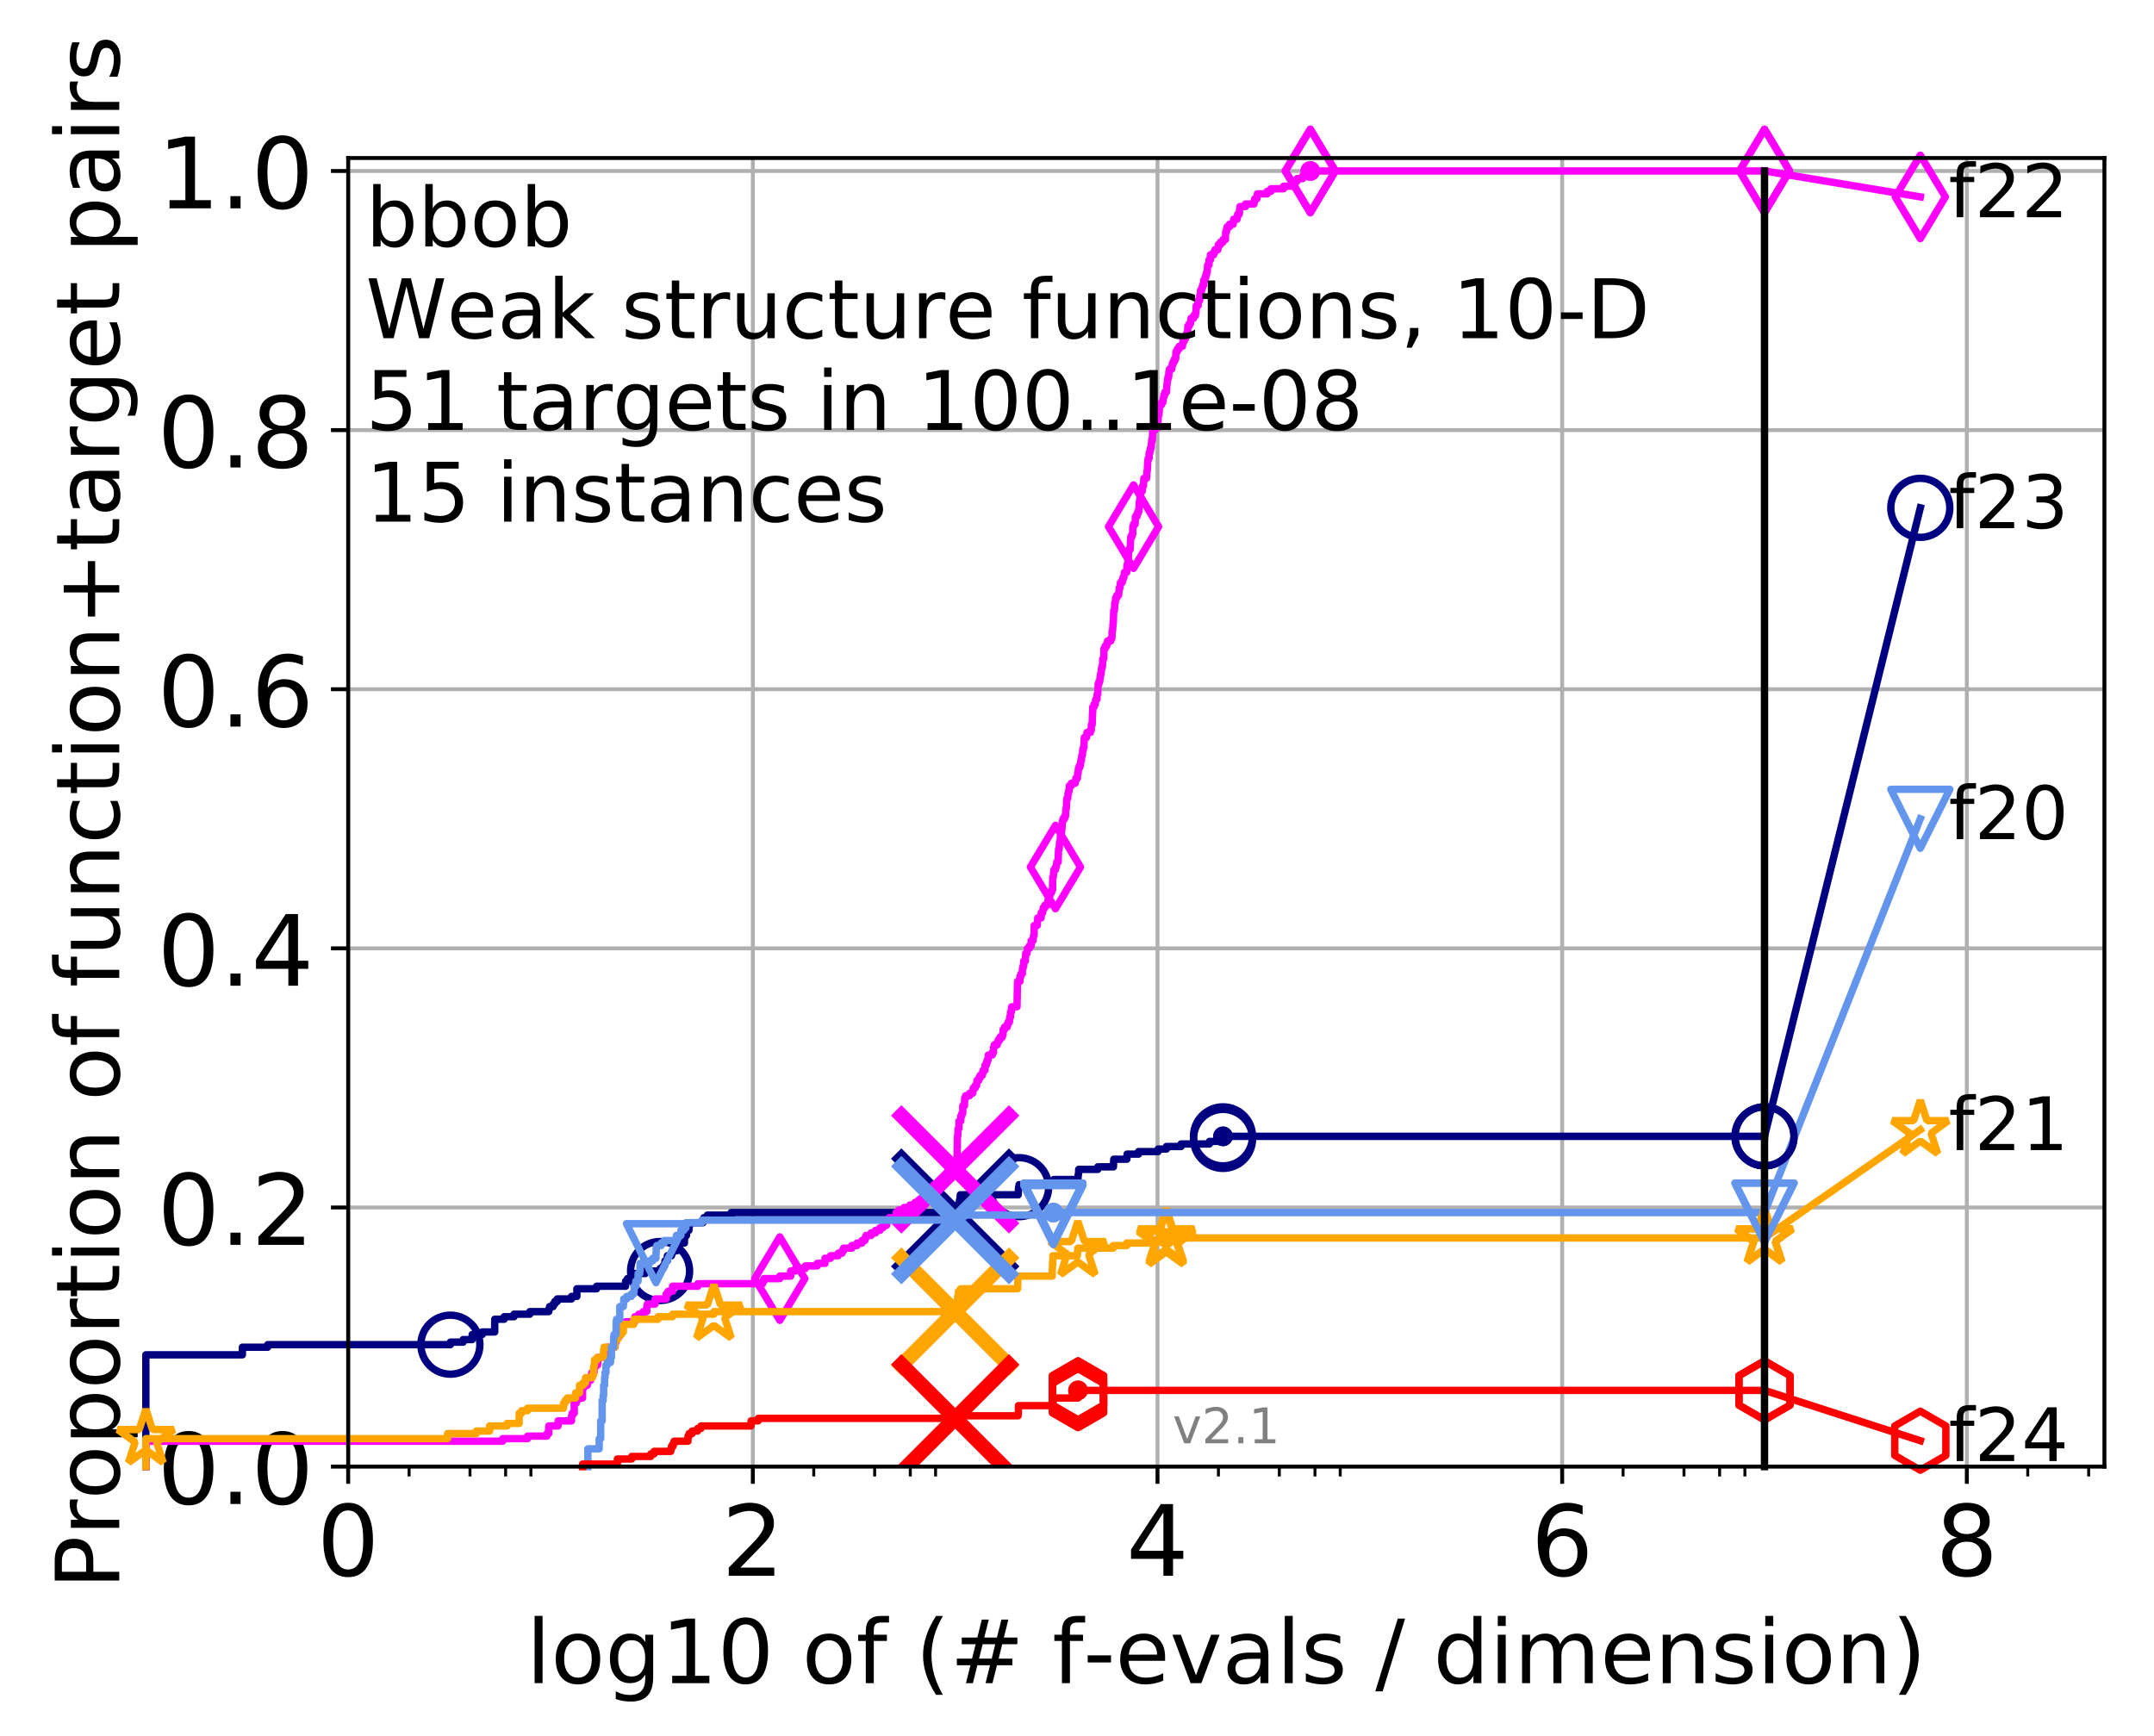<?xml version="1.0" encoding="utf-8" standalone="no"?>
<!DOCTYPE svg PUBLIC "-//W3C//DTD SVG 1.1//EN"
  "http://www.w3.org/Graphics/SVG/1.1/DTD/svg11.dtd">
<!-- Created with matplotlib (http://matplotlib.org/) -->
<svg height="353pt" version="1.1" viewBox="0 0 438 353" width="438pt" xmlns="http://www.w3.org/2000/svg" xmlns:xlink="http://www.w3.org/1999/xlink">
 <defs>
  <style type="text/css">
*{stroke-linecap:butt;stroke-linejoin:round;}
  </style>
 </defs>
 <g id="figure_1">
  <g id="patch_1">
   <path d="M 0 353.222 
L 438.62 353.222 
L 438.62 0 
L 0 0 
z
" style="fill:#ffffff;"/>
  </g>
  <g id="axes_1">
   <g id="patch_2">
    <path d="M 70.8 298.245 
L 427.92 298.245 
L 427.92 32.133 
L 70.8 32.133 
z
" style="fill:#ffffff;"/>
   </g>
   <g id="matplotlib.axis_1">
    <g id="xtick_1">
     <g id="line2d_1">
      <path clip-path="url(#p7f75252d69)" d="M 70.8 298.245 
L 70.8 32.133 
" style="fill:none;stroke:#b0b0b0;stroke-linecap:square;stroke-width:0.8;"/>
     </g>
     <g id="line2d_2">
      <defs>
       <path d="M 0 0 
L 0 3.5 
" id="mc6f0df55fe" style="stroke:#000000;stroke-width:0.8;"/>
      </defs>
      <g>
       <use style="stroke:#000000;stroke-width:0.8;" x="70.8" xlink:href="#mc6f0df55fe" y="298.245"/>
      </g>
     </g>
     <g id="text_1">
      <!-- 0 -->
      <defs>
       <path d="M 31.781 66.406 
Q 24.172 66.406 20.328 58.906 
Q 16.5 51.422 16.5 36.375 
Q 16.5 21.391 20.328 13.891 
Q 24.172 6.391 31.781 6.391 
Q 39.453 6.391 43.281 13.891 
Q 47.125 21.391 47.125 36.375 
Q 47.125 51.422 43.281 58.906 
Q 39.453 66.406 31.781 66.406 
M 31.781 74.219 
Q 44.047 74.219 50.516 64.516 
Q 56.984 54.828 56.984 36.375 
Q 56.984 17.969 50.516 8.266 
Q 44.047 -1.422 31.781 -1.422 
Q 19.531 -1.422 13.062 8.266 
Q 6.594 17.969 6.594 36.375 
Q 6.594 54.828 13.062 64.516 
Q 19.531 74.219 31.781 74.219 
" id="DejaVuSans-30"/>
      </defs>
      <g transform="translate(64.438 320.442)scale(0.2 -0.2)">
       <use xlink:href="#DejaVuSans-30"/>
      </g>
     </g>
    </g>
    <g id="xtick_2">
     <g id="line2d_3">
      <path clip-path="url(#p7f75252d69)" d="M 153.086 298.245 
L 153.086 32.133 
" style="fill:none;stroke:#b0b0b0;stroke-linecap:square;stroke-width:0.8;"/>
     </g>
     <g id="line2d_4">
      <g>
       <use style="stroke:#000000;stroke-width:0.8;" x="153.086" xlink:href="#mc6f0df55fe" y="298.245"/>
      </g>
     </g>
     <g id="text_2">
      <!-- 2 -->
      <defs>
       <path d="M 19.188 8.297 
L 53.609 8.297 
L 53.609 0 
L 7.328 0 
L 7.328 8.297 
Q 12.938 14.109 22.625 23.891 
Q 32.328 33.688 34.812 36.531 
Q 39.547 41.844 41.422 45.531 
Q 43.312 49.219 43.312 52.781 
Q 43.312 58.594 39.234 62.25 
Q 35.156 65.922 28.609 65.922 
Q 23.969 65.922 18.812 64.312 
Q 13.672 62.703 7.812 59.422 
L 7.812 69.391 
Q 13.766 71.781 18.938 73 
Q 24.125 74.219 28.422 74.219 
Q 39.75 74.219 46.484 68.547 
Q 53.219 62.891 53.219 53.422 
Q 53.219 48.922 51.531 44.891 
Q 49.859 40.875 45.406 35.406 
Q 44.188 33.984 37.641 27.219 
Q 31.109 20.453 19.188 8.297 
" id="DejaVuSans-32"/>
      </defs>
      <g transform="translate(146.723 320.442)scale(0.2 -0.2)">
       <use xlink:href="#DejaVuSans-32"/>
      </g>
     </g>
    </g>
    <g id="xtick_3">
     <g id="line2d_5">
      <path clip-path="url(#p7f75252d69)" d="M 235.371 298.245 
L 235.371 32.133 
" style="fill:none;stroke:#b0b0b0;stroke-linecap:square;stroke-width:0.8;"/>
     </g>
     <g id="line2d_6">
      <g>
       <use style="stroke:#000000;stroke-width:0.8;" x="235.371" xlink:href="#mc6f0df55fe" y="298.245"/>
      </g>
     </g>
     <g id="text_3">
      <!-- 4 -->
      <defs>
       <path d="M 37.797 64.312 
L 12.891 25.391 
L 37.797 25.391 
z
M 35.203 72.906 
L 47.609 72.906 
L 47.609 25.391 
L 58.016 25.391 
L 58.016 17.188 
L 47.609 17.188 
L 47.609 0 
L 37.797 0 
L 37.797 17.188 
L 4.891 17.188 
L 4.891 26.703 
z
" id="DejaVuSans-34"/>
      </defs>
      <g transform="translate(229.009 320.442)scale(0.2 -0.2)">
       <use xlink:href="#DejaVuSans-34"/>
      </g>
     </g>
    </g>
    <g id="xtick_4">
     <g id="line2d_7">
      <path clip-path="url(#p7f75252d69)" d="M 317.657 298.245 
L 317.657 32.133 
" style="fill:none;stroke:#b0b0b0;stroke-linecap:square;stroke-width:0.8;"/>
     </g>
     <g id="line2d_8">
      <g>
       <use style="stroke:#000000;stroke-width:0.8;" x="317.657" xlink:href="#mc6f0df55fe" y="298.245"/>
      </g>
     </g>
     <g id="text_4">
      <!-- 6 -->
      <defs>
       <path d="M 33.016 40.375 
Q 26.375 40.375 22.484 35.828 
Q 18.609 31.297 18.609 23.391 
Q 18.609 15.531 22.484 10.953 
Q 26.375 6.391 33.016 6.391 
Q 39.656 6.391 43.531 10.953 
Q 47.406 15.531 47.406 23.391 
Q 47.406 31.297 43.531 35.828 
Q 39.656 40.375 33.016 40.375 
M 52.594 71.297 
L 52.594 62.312 
Q 48.875 64.062 45.094 64.984 
Q 41.312 65.922 37.594 65.922 
Q 27.828 65.922 22.672 59.328 
Q 17.531 52.734 16.797 39.406 
Q 19.672 43.656 24.016 45.922 
Q 28.375 48.188 33.594 48.188 
Q 44.578 48.188 50.953 41.516 
Q 57.328 34.859 57.328 23.391 
Q 57.328 12.156 50.688 5.359 
Q 44.047 -1.422 33.016 -1.422 
Q 20.359 -1.422 13.672 8.266 
Q 6.984 17.969 6.984 36.375 
Q 6.984 53.656 15.188 63.938 
Q 23.391 74.219 37.203 74.219 
Q 40.922 74.219 44.703 73.484 
Q 48.484 72.75 52.594 71.297 
" id="DejaVuSans-36"/>
      </defs>
      <g transform="translate(311.295 320.442)scale(0.2 -0.2)">
       <use xlink:href="#DejaVuSans-36"/>
      </g>
     </g>
    </g>
    <g id="xtick_5">
     <g id="line2d_9">
      <path clip-path="url(#p7f75252d69)" d="M 399.943 298.245 
L 399.943 32.133 
" style="fill:none;stroke:#b0b0b0;stroke-linecap:square;stroke-width:0.8;"/>
     </g>
     <g id="line2d_10">
      <g>
       <use style="stroke:#000000;stroke-width:0.8;" x="399.943" xlink:href="#mc6f0df55fe" y="298.245"/>
      </g>
     </g>
     <g id="text_5">
      <!-- 8 -->
      <defs>
       <path d="M 31.781 34.625 
Q 24.75 34.625 20.719 30.859 
Q 16.703 27.094 16.703 20.516 
Q 16.703 13.922 20.719 10.156 
Q 24.75 6.391 31.781 6.391 
Q 38.812 6.391 42.859 10.172 
Q 46.922 13.969 46.922 20.516 
Q 46.922 27.094 42.891 30.859 
Q 38.875 34.625 31.781 34.625 
M 21.922 38.812 
Q 15.578 40.375 12.031 44.719 
Q 8.5 49.078 8.5 55.328 
Q 8.5 64.062 14.719 69.141 
Q 20.953 74.219 31.781 74.219 
Q 42.672 74.219 48.875 69.141 
Q 55.078 64.062 55.078 55.328 
Q 55.078 49.078 51.531 44.719 
Q 48 40.375 41.703 38.812 
Q 48.828 37.156 52.797 32.312 
Q 56.781 27.484 56.781 20.516 
Q 56.781 9.906 50.312 4.234 
Q 43.844 -1.422 31.781 -1.422 
Q 19.734 -1.422 13.25 4.234 
Q 6.781 9.906 6.781 20.516 
Q 6.781 27.484 10.781 32.312 
Q 14.797 37.156 21.922 38.812 
M 18.312 54.391 
Q 18.312 48.734 21.844 45.562 
Q 25.391 42.391 31.781 42.391 
Q 38.141 42.391 41.719 45.562 
Q 45.312 48.734 45.312 54.391 
Q 45.312 60.062 41.719 63.234 
Q 38.141 66.406 31.781 66.406 
Q 25.391 66.406 21.844 63.234 
Q 18.312 60.062 18.312 54.391 
" id="DejaVuSans-38"/>
      </defs>
      <g transform="translate(393.58 320.442)scale(0.2 -0.2)">
       <use xlink:href="#DejaVuSans-38"/>
      </g>
     </g>
    </g>
    <g id="xtick_6">
     <g id="line2d_11">
      <defs>
       <path d="M 0 0 
L 0 2 
" id="m01b1274c49" style="stroke:#000000;stroke-width:0.6;"/>
      </defs>
      <g>
       <use style="stroke:#000000;stroke-width:0.6;" x="83.185" xlink:href="#m01b1274c49" y="298.245"/>
      </g>
     </g>
    </g>
    <g id="xtick_7">
     <g id="line2d_12">
      <g>
       <use style="stroke:#000000;stroke-width:0.6;" x="95.57" xlink:href="#m01b1274c49" y="298.245"/>
      </g>
     </g>
    </g>
    <g id="xtick_8">
     <g id="line2d_13">
      <g>
       <use style="stroke:#000000;stroke-width:0.6;" x="102.815" xlink:href="#m01b1274c49" y="298.245"/>
      </g>
     </g>
    </g>
    <g id="xtick_9">
     <g id="line2d_14">
      <g>
       <use style="stroke:#000000;stroke-width:0.6;" x="107.956" xlink:href="#m01b1274c49" y="298.245"/>
      </g>
     </g>
    </g>
    <g id="xtick_10">
     <g id="line2d_15">
      <g>
       <use style="stroke:#000000;stroke-width:0.6;" x="165.471" xlink:href="#m01b1274c49" y="298.245"/>
      </g>
     </g>
    </g>
    <g id="xtick_11">
     <g id="line2d_16">
      <g>
       <use style="stroke:#000000;stroke-width:0.6;" x="177.856" xlink:href="#m01b1274c49" y="298.245"/>
      </g>
     </g>
    </g>
    <g id="xtick_12">
     <g id="line2d_17">
      <g>
       <use style="stroke:#000000;stroke-width:0.6;" x="185.101" xlink:href="#m01b1274c49" y="298.245"/>
      </g>
     </g>
    </g>
    <g id="xtick_13">
     <g id="line2d_18">
      <g>
       <use style="stroke:#000000;stroke-width:0.6;" x="190.241" xlink:href="#m01b1274c49" y="298.245"/>
      </g>
     </g>
    </g>
    <g id="xtick_14">
     <g id="line2d_19">
      <g>
       <use style="stroke:#000000;stroke-width:0.6;" x="247.757" xlink:href="#m01b1274c49" y="298.245"/>
      </g>
     </g>
    </g>
    <g id="xtick_15">
     <g id="line2d_20">
      <g>
       <use style="stroke:#000000;stroke-width:0.6;" x="260.142" xlink:href="#m01b1274c49" y="298.245"/>
      </g>
     </g>
    </g>
    <g id="xtick_16">
     <g id="line2d_21">
      <g>
       <use style="stroke:#000000;stroke-width:0.6;" x="267.387" xlink:href="#m01b1274c49" y="298.245"/>
      </g>
     </g>
    </g>
    <g id="xtick_17">
     <g id="line2d_22">
      <g>
       <use style="stroke:#000000;stroke-width:0.6;" x="272.527" xlink:href="#m01b1274c49" y="298.245"/>
      </g>
     </g>
    </g>
    <g id="xtick_18">
     <g id="line2d_23">
      <g>
       <use style="stroke:#000000;stroke-width:0.6;" x="330.042" xlink:href="#m01b1274c49" y="298.245"/>
      </g>
     </g>
    </g>
    <g id="xtick_19">
     <g id="line2d_24">
      <g>
       <use style="stroke:#000000;stroke-width:0.6;" x="342.428" xlink:href="#m01b1274c49" y="298.245"/>
      </g>
     </g>
    </g>
    <g id="xtick_20">
     <g id="line2d_25">
      <g>
       <use style="stroke:#000000;stroke-width:0.6;" x="349.673" xlink:href="#m01b1274c49" y="298.245"/>
      </g>
     </g>
    </g>
    <g id="xtick_21">
     <g id="line2d_26">
      <g>
       <use style="stroke:#000000;stroke-width:0.6;" x="354.813" xlink:href="#m01b1274c49" y="298.245"/>
      </g>
     </g>
    </g>
    <g id="xtick_22">
     <g id="line2d_27">
      <g>
       <use style="stroke:#000000;stroke-width:0.6;" x="412.328" xlink:href="#m01b1274c49" y="298.245"/>
      </g>
     </g>
    </g>
    <g id="xtick_23">
     <g id="line2d_28">
      <g>
       <use style="stroke:#000000;stroke-width:0.6;" x="424.713" xlink:href="#m01b1274c49" y="298.245"/>
      </g>
     </g>
    </g>
    <g id="text_6">
     <!-- log10 of (# f-evals / dimension) -->
     <defs>
      <path d="M 9.422 75.984 
L 18.406 75.984 
L 18.406 0 
L 9.422 0 
z
" id="DejaVuSans-6c"/>
      <path d="M 30.609 48.391 
Q 23.391 48.391 19.188 42.75 
Q 14.984 37.109 14.984 27.297 
Q 14.984 17.484 19.156 11.844 
Q 23.344 6.203 30.609 6.203 
Q 37.797 6.203 41.984 11.859 
Q 46.188 17.531 46.188 27.297 
Q 46.188 37.016 41.984 42.703 
Q 37.797 48.391 30.609 48.391 
M 30.609 56 
Q 42.328 56 49.016 48.375 
Q 55.719 40.766 55.719 27.297 
Q 55.719 13.875 49.016 6.219 
Q 42.328 -1.422 30.609 -1.422 
Q 18.844 -1.422 12.172 6.219 
Q 5.516 13.875 5.516 27.297 
Q 5.516 40.766 12.172 48.375 
Q 18.844 56 30.609 56 
" id="DejaVuSans-6f"/>
      <path d="M 45.406 27.984 
Q 45.406 37.75 41.375 43.109 
Q 37.359 48.484 30.078 48.484 
Q 22.859 48.484 18.828 43.109 
Q 14.797 37.75 14.797 27.984 
Q 14.797 18.266 18.828 12.891 
Q 22.859 7.516 30.078 7.516 
Q 37.359 7.516 41.375 12.891 
Q 45.406 18.266 45.406 27.984 
M 54.391 6.781 
Q 54.391 -7.172 48.188 -13.984 
Q 42 -20.797 29.203 -20.797 
Q 24.469 -20.797 20.266 -20.094 
Q 16.062 -19.391 12.109 -17.922 
L 12.109 -9.188 
Q 16.062 -11.328 19.922 -12.344 
Q 23.781 -13.375 27.781 -13.375 
Q 36.625 -13.375 41.016 -8.766 
Q 45.406 -4.156 45.406 5.172 
L 45.406 9.625 
Q 42.625 4.781 38.281 2.391 
Q 33.938 0 27.875 0 
Q 17.828 0 11.672 7.656 
Q 5.516 15.328 5.516 27.984 
Q 5.516 40.672 11.672 48.328 
Q 17.828 56 27.875 56 
Q 33.938 56 38.281 53.609 
Q 42.625 51.219 45.406 46.391 
L 45.406 54.688 
L 54.391 54.688 
z
" id="DejaVuSans-67"/>
      <path d="M 12.406 8.297 
L 28.516 8.297 
L 28.516 63.922 
L 10.984 60.406 
L 10.984 69.391 
L 28.422 72.906 
L 38.281 72.906 
L 38.281 8.297 
L 54.391 8.297 
L 54.391 0 
L 12.406 0 
z
" id="DejaVuSans-31"/>
      <path id="DejaVuSans-20"/>
      <path d="M 37.109 75.984 
L 37.109 68.5 
L 28.516 68.5 
Q 23.688 68.5 21.797 66.547 
Q 19.922 64.594 19.922 59.516 
L 19.922 54.688 
L 34.719 54.688 
L 34.719 47.703 
L 19.922 47.703 
L 19.922 0 
L 10.891 0 
L 10.891 47.703 
L 2.297 47.703 
L 2.297 54.688 
L 10.891 54.688 
L 10.891 58.5 
Q 10.891 67.625 15.141 71.797 
Q 19.391 75.984 28.609 75.984 
z
" id="DejaVuSans-66"/>
      <path d="M 31 75.875 
Q 24.469 64.656 21.281 53.656 
Q 18.109 42.672 18.109 31.391 
Q 18.109 20.125 21.312 9.062 
Q 24.516 -2 31 -13.188 
L 23.188 -13.188 
Q 15.875 -1.703 12.234 9.375 
Q 8.594 20.453 8.594 31.391 
Q 8.594 42.281 12.203 53.312 
Q 15.828 64.359 23.188 75.875 
z
" id="DejaVuSans-28"/>
      <path d="M 51.125 44 
L 36.922 44 
L 32.812 27.688 
L 47.125 27.688 
z
M 43.797 71.781 
L 38.719 51.516 
L 52.984 51.516 
L 58.109 71.781 
L 65.922 71.781 
L 60.891 51.516 
L 76.125 51.516 
L 76.125 44 
L 58.984 44 
L 54.984 27.688 
L 70.516 27.688 
L 70.516 20.219 
L 53.078 20.219 
L 48 0 
L 40.188 0 
L 45.219 20.219 
L 30.906 20.219 
L 25.875 0 
L 18.016 0 
L 23.094 20.219 
L 7.719 20.219 
L 7.719 27.688 
L 24.906 27.688 
L 29 44 
L 13.281 44 
L 13.281 51.516 
L 30.906 51.516 
L 35.891 71.781 
z
" id="DejaVuSans-23"/>
      <path d="M 4.891 31.391 
L 31.203 31.391 
L 31.203 23.391 
L 4.891 23.391 
z
" id="DejaVuSans-2d"/>
      <path d="M 56.203 29.594 
L 56.203 25.203 
L 14.891 25.203 
Q 15.484 15.922 20.484 11.062 
Q 25.484 6.203 34.422 6.203 
Q 39.594 6.203 44.453 7.469 
Q 49.312 8.734 54.109 11.281 
L 54.109 2.781 
Q 49.266 0.734 44.188 -0.344 
Q 39.109 -1.422 33.891 -1.422 
Q 20.797 -1.422 13.156 6.188 
Q 5.516 13.812 5.516 26.812 
Q 5.516 40.234 12.766 48.109 
Q 20.016 56 32.328 56 
Q 43.359 56 49.781 48.891 
Q 56.203 41.797 56.203 29.594 
M 47.219 32.234 
Q 47.125 39.594 43.094 43.984 
Q 39.062 48.391 32.422 48.391 
Q 24.906 48.391 20.391 44.141 
Q 15.875 39.891 15.188 32.172 
z
" id="DejaVuSans-65"/>
      <path d="M 2.984 54.688 
L 12.5 54.688 
L 29.594 8.797 
L 46.688 54.688 
L 56.203 54.688 
L 35.688 0 
L 23.484 0 
z
" id="DejaVuSans-76"/>
      <path d="M 34.281 27.484 
Q 23.391 27.484 19.188 25 
Q 14.984 22.516 14.984 16.5 
Q 14.984 11.719 18.141 8.906 
Q 21.297 6.109 26.703 6.109 
Q 34.188 6.109 38.703 11.406 
Q 43.219 16.703 43.219 25.484 
L 43.219 27.484 
z
M 52.203 31.203 
L 52.203 0 
L 43.219 0 
L 43.219 8.297 
Q 40.141 3.328 35.547 0.953 
Q 30.953 -1.422 24.312 -1.422 
Q 15.922 -1.422 10.953 3.297 
Q 6 8.016 6 15.922 
Q 6 25.141 12.172 29.828 
Q 18.359 34.516 30.609 34.516 
L 43.219 34.516 
L 43.219 35.406 
Q 43.219 41.609 39.141 45 
Q 35.062 48.391 27.688 48.391 
Q 23 48.391 18.547 47.266 
Q 14.109 46.141 10.016 43.891 
L 10.016 52.203 
Q 14.938 54.109 19.578 55.047 
Q 24.219 56 28.609 56 
Q 40.484 56 46.344 49.844 
Q 52.203 43.703 52.203 31.203 
" id="DejaVuSans-61"/>
      <path d="M 44.281 53.078 
L 44.281 44.578 
Q 40.484 46.531 36.375 47.5 
Q 32.281 48.484 27.875 48.484 
Q 21.188 48.484 17.844 46.438 
Q 14.5 44.391 14.5 40.281 
Q 14.5 37.156 16.891 35.375 
Q 19.281 33.594 26.516 31.984 
L 29.594 31.297 
Q 39.156 29.25 43.188 25.516 
Q 47.219 21.781 47.219 15.094 
Q 47.219 7.469 41.188 3.016 
Q 35.156 -1.422 24.609 -1.422 
Q 20.219 -1.422 15.453 -0.562 
Q 10.688 0.297 5.422 2 
L 5.422 11.281 
Q 10.406 8.688 15.234 7.391 
Q 20.062 6.109 24.812 6.109 
Q 31.156 6.109 34.562 8.281 
Q 37.984 10.453 37.984 14.406 
Q 37.984 18.062 35.516 20.016 
Q 33.062 21.969 24.703 23.781 
L 21.578 24.516 
Q 13.234 26.266 9.516 29.906 
Q 5.812 33.547 5.812 39.891 
Q 5.812 47.609 11.281 51.797 
Q 16.75 56 26.812 56 
Q 31.781 56 36.172 55.266 
Q 40.578 54.547 44.281 53.078 
" id="DejaVuSans-73"/>
      <path d="M 25.391 72.906 
L 33.688 72.906 
L 8.297 -9.281 
L 0 -9.281 
z
" id="DejaVuSans-2f"/>
      <path d="M 45.406 46.391 
L 45.406 75.984 
L 54.391 75.984 
L 54.391 0 
L 45.406 0 
L 45.406 8.203 
Q 42.578 3.328 38.25 0.953 
Q 33.938 -1.422 27.875 -1.422 
Q 17.969 -1.422 11.734 6.484 
Q 5.516 14.406 5.516 27.297 
Q 5.516 40.188 11.734 48.094 
Q 17.969 56 27.875 56 
Q 33.938 56 38.25 53.625 
Q 42.578 51.266 45.406 46.391 
M 14.797 27.297 
Q 14.797 17.391 18.875 11.75 
Q 22.953 6.109 30.078 6.109 
Q 37.203 6.109 41.297 11.75 
Q 45.406 17.391 45.406 27.297 
Q 45.406 37.203 41.297 42.844 
Q 37.203 48.484 30.078 48.484 
Q 22.953 48.484 18.875 42.844 
Q 14.797 37.203 14.797 27.297 
" id="DejaVuSans-64"/>
      <path d="M 9.422 54.688 
L 18.406 54.688 
L 18.406 0 
L 9.422 0 
z
M 9.422 75.984 
L 18.406 75.984 
L 18.406 64.594 
L 9.422 64.594 
z
" id="DejaVuSans-69"/>
      <path d="M 52 44.188 
Q 55.375 50.25 60.062 53.125 
Q 64.75 56 71.094 56 
Q 79.641 56 84.281 50.016 
Q 88.922 44.047 88.922 33.016 
L 88.922 0 
L 79.891 0 
L 79.891 32.719 
Q 79.891 40.578 77.094 44.375 
Q 74.312 48.188 68.609 48.188 
Q 61.625 48.188 57.562 43.547 
Q 53.516 38.922 53.516 30.906 
L 53.516 0 
L 44.484 0 
L 44.484 32.719 
Q 44.484 40.625 41.703 44.406 
Q 38.922 48.188 33.109 48.188 
Q 26.219 48.188 22.156 43.531 
Q 18.109 38.875 18.109 30.906 
L 18.109 0 
L 9.078 0 
L 9.078 54.688 
L 18.109 54.688 
L 18.109 46.188 
Q 21.188 51.219 25.484 53.609 
Q 29.781 56 35.688 56 
Q 41.656 56 45.828 52.969 
Q 50 49.953 52 44.188 
" id="DejaVuSans-6d"/>
      <path d="M 54.891 33.016 
L 54.891 0 
L 45.906 0 
L 45.906 32.719 
Q 45.906 40.484 42.875 44.328 
Q 39.844 48.188 33.797 48.188 
Q 26.516 48.188 22.312 43.547 
Q 18.109 38.922 18.109 30.906 
L 18.109 0 
L 9.078 0 
L 9.078 54.688 
L 18.109 54.688 
L 18.109 46.188 
Q 21.344 51.125 25.703 53.562 
Q 30.078 56 35.797 56 
Q 45.219 56 50.047 50.172 
Q 54.891 44.344 54.891 33.016 
" id="DejaVuSans-6e"/>
      <path d="M 8.016 75.875 
L 15.828 75.875 
Q 23.141 64.359 26.781 53.312 
Q 30.422 42.281 30.422 31.391 
Q 30.422 20.453 26.781 9.375 
Q 23.141 -1.703 15.828 -13.188 
L 8.016 -13.188 
Q 14.5 -2 17.703 9.062 
Q 20.906 20.125 20.906 31.391 
Q 20.906 42.672 17.703 53.656 
Q 14.5 64.656 8.016 75.875 
" id="DejaVuSans-29"/>
     </defs>
     <g transform="translate(107.015 342.279)scale(0.18 -0.18)">
      <use xlink:href="#DejaVuSans-6c"/>
      <use x="27.783" xlink:href="#DejaVuSans-6f"/>
      <use x="88.965" xlink:href="#DejaVuSans-67"/>
      <use x="152.441" xlink:href="#DejaVuSans-31"/>
      <use x="216.064" xlink:href="#DejaVuSans-30"/>
      <use x="279.688" xlink:href="#DejaVuSans-20"/>
      <use x="311.475" xlink:href="#DejaVuSans-6f"/>
      <use x="372.656" xlink:href="#DejaVuSans-66"/>
      <use x="407.861" xlink:href="#DejaVuSans-20"/>
      <use x="439.648" xlink:href="#DejaVuSans-28"/>
      <use x="478.662" xlink:href="#DejaVuSans-23"/>
      <use x="562.451" xlink:href="#DejaVuSans-20"/>
      <use x="594.238" xlink:href="#DejaVuSans-66"/>
      <use x="629.365" xlink:href="#DejaVuSans-2d"/>
      <use x="665.449" xlink:href="#DejaVuSans-65"/>
      <use x="726.973" xlink:href="#DejaVuSans-76"/>
      <use x="786.152" xlink:href="#DejaVuSans-61"/>
      <use x="847.432" xlink:href="#DejaVuSans-6c"/>
      <use x="875.215" xlink:href="#DejaVuSans-73"/>
      <use x="927.314" xlink:href="#DejaVuSans-20"/>
      <use x="959.102" xlink:href="#DejaVuSans-2f"/>
      <use x="992.793" xlink:href="#DejaVuSans-20"/>
      <use x="1024.58" xlink:href="#DejaVuSans-64"/>
      <use x="1088.057" xlink:href="#DejaVuSans-69"/>
      <use x="1115.84" xlink:href="#DejaVuSans-6d"/>
      <use x="1213.252" xlink:href="#DejaVuSans-65"/>
      <use x="1274.775" xlink:href="#DejaVuSans-6e"/>
      <use x="1338.154" xlink:href="#DejaVuSans-73"/>
      <use x="1390.254" xlink:href="#DejaVuSans-69"/>
      <use x="1418.037" xlink:href="#DejaVuSans-6f"/>
      <use x="1479.219" xlink:href="#DejaVuSans-6e"/>
      <use x="1542.598" xlink:href="#DejaVuSans-29"/>
     </g>
    </g>
   </g>
   <g id="matplotlib.axis_2">
    <g id="ytick_1">
     <g id="line2d_29">
      <path clip-path="url(#p7f75252d69)" d="M 70.8 298.245 
L 427.92 298.245 
" style="fill:none;stroke:#b0b0b0;stroke-linecap:square;stroke-width:0.8;"/>
     </g>
     <g id="line2d_30">
      <defs>
       <path d="M 0 0 
L -3.5 0 
" id="m8181f1a47d" style="stroke:#000000;stroke-width:0.8;"/>
      </defs>
      <g>
       <use style="stroke:#000000;stroke-width:0.8;" x="70.8" xlink:href="#m8181f1a47d" y="298.245"/>
      </g>
     </g>
     <g id="text_7">
      <!-- 0.0 -->
      <defs>
       <path d="M 10.688 12.406 
L 21 12.406 
L 21 0 
L 10.688 0 
z
" id="DejaVuSans-2e"/>
      </defs>
      <g transform="translate(31.994 305.844)scale(0.2 -0.2)">
       <use xlink:href="#DejaVuSans-30"/>
       <use x="63.623" xlink:href="#DejaVuSans-2e"/>
       <use x="95.41" xlink:href="#DejaVuSans-30"/>
      </g>
     </g>
    </g>
    <g id="ytick_2">
     <g id="line2d_31">
      <path clip-path="url(#p7f75252d69)" d="M 70.8 245.55 
L 427.92 245.55 
" style="fill:none;stroke:#b0b0b0;stroke-linecap:square;stroke-width:0.8;"/>
     </g>
     <g id="line2d_32">
      <g>
       <use style="stroke:#000000;stroke-width:0.8;" x="70.8" xlink:href="#m8181f1a47d" y="245.55"/>
      </g>
     </g>
     <g id="text_8">
      <!-- 0.2 -->
      <g transform="translate(31.994 253.148)scale(0.2 -0.2)">
       <use xlink:href="#DejaVuSans-30"/>
       <use x="63.623" xlink:href="#DejaVuSans-2e"/>
       <use x="95.41" xlink:href="#DejaVuSans-32"/>
      </g>
     </g>
    </g>
    <g id="ytick_3">
     <g id="line2d_33">
      <path clip-path="url(#p7f75252d69)" d="M 70.8 192.854 
L 427.92 192.854 
" style="fill:none;stroke:#b0b0b0;stroke-linecap:square;stroke-width:0.8;"/>
     </g>
     <g id="line2d_34">
      <g>
       <use style="stroke:#000000;stroke-width:0.8;" x="70.8" xlink:href="#m8181f1a47d" y="192.854"/>
      </g>
     </g>
     <g id="text_9">
      <!-- 0.4 -->
      <g transform="translate(31.994 200.453)scale(0.2 -0.2)">
       <use xlink:href="#DejaVuSans-30"/>
       <use x="63.623" xlink:href="#DejaVuSans-2e"/>
       <use x="95.41" xlink:href="#DejaVuSans-34"/>
      </g>
     </g>
    </g>
    <g id="ytick_4">
     <g id="line2d_35">
      <path clip-path="url(#p7f75252d69)" d="M 70.8 140.159 
L 427.92 140.159 
" style="fill:none;stroke:#b0b0b0;stroke-linecap:square;stroke-width:0.8;"/>
     </g>
     <g id="line2d_36">
      <g>
       <use style="stroke:#000000;stroke-width:0.8;" x="70.8" xlink:href="#m8181f1a47d" y="140.159"/>
      </g>
     </g>
     <g id="text_10">
      <!-- 0.6 -->
      <g transform="translate(31.994 147.757)scale(0.2 -0.2)">
       <use xlink:href="#DejaVuSans-30"/>
       <use x="63.623" xlink:href="#DejaVuSans-2e"/>
       <use x="95.41" xlink:href="#DejaVuSans-36"/>
      </g>
     </g>
    </g>
    <g id="ytick_5">
     <g id="line2d_37">
      <path clip-path="url(#p7f75252d69)" d="M 70.8 87.464 
L 427.92 87.464 
" style="fill:none;stroke:#b0b0b0;stroke-linecap:square;stroke-width:0.8;"/>
     </g>
     <g id="line2d_38">
      <g>
       <use style="stroke:#000000;stroke-width:0.8;" x="70.8" xlink:href="#m8181f1a47d" y="87.464"/>
      </g>
     </g>
     <g id="text_11">
      <!-- 0.8 -->
      <g transform="translate(31.994 95.062)scale(0.2 -0.2)">
       <use xlink:href="#DejaVuSans-30"/>
       <use x="63.623" xlink:href="#DejaVuSans-2e"/>
       <use x="95.41" xlink:href="#DejaVuSans-38"/>
      </g>
     </g>
    </g>
    <g id="ytick_6">
     <g id="line2d_39">
      <path clip-path="url(#p7f75252d69)" d="M 70.8 34.768 
L 427.92 34.768 
" style="fill:none;stroke:#b0b0b0;stroke-linecap:square;stroke-width:0.8;"/>
     </g>
     <g id="line2d_40">
      <g>
       <use style="stroke:#000000;stroke-width:0.8;" x="70.8" xlink:href="#m8181f1a47d" y="34.768"/>
      </g>
     </g>
     <g id="text_12">
      <!-- 1.0 -->
      <g transform="translate(31.994 42.367)scale(0.2 -0.2)">
       <use xlink:href="#DejaVuSans-31"/>
       <use x="63.623" xlink:href="#DejaVuSans-2e"/>
       <use x="95.41" xlink:href="#DejaVuSans-30"/>
      </g>
     </g>
    </g>
    <g id="text_13">
     <!-- Proportion of function+target pairs -->
     <defs>
      <path d="M 19.672 64.797 
L 19.672 37.406 
L 32.078 37.406 
Q 38.969 37.406 42.719 40.969 
Q 46.484 44.531 46.484 51.125 
Q 46.484 57.672 42.719 61.234 
Q 38.969 64.797 32.078 64.797 
z
M 9.812 72.906 
L 32.078 72.906 
Q 44.344 72.906 50.609 67.359 
Q 56.891 61.812 56.891 51.125 
Q 56.891 40.328 50.609 34.812 
Q 44.344 29.297 32.078 29.297 
L 19.672 29.297 
L 19.672 0 
L 9.812 0 
z
" id="DejaVuSans-50"/>
      <path d="M 41.109 46.297 
Q 39.594 47.172 37.812 47.578 
Q 36.031 48 33.891 48 
Q 26.266 48 22.188 43.047 
Q 18.109 38.094 18.109 28.812 
L 18.109 0 
L 9.078 0 
L 9.078 54.688 
L 18.109 54.688 
L 18.109 46.188 
Q 20.953 51.172 25.484 53.578 
Q 30.031 56 36.531 56 
Q 37.453 56 38.578 55.875 
Q 39.703 55.766 41.062 55.516 
z
" id="DejaVuSans-72"/>
      <path d="M 18.109 8.203 
L 18.109 -20.797 
L 9.078 -20.797 
L 9.078 54.688 
L 18.109 54.688 
L 18.109 46.391 
Q 20.953 51.266 25.266 53.625 
Q 29.594 56 35.594 56 
Q 45.562 56 51.781 48.094 
Q 58.016 40.188 58.016 27.297 
Q 58.016 14.406 51.781 6.484 
Q 45.562 -1.422 35.594 -1.422 
Q 29.594 -1.422 25.266 0.953 
Q 20.953 3.328 18.109 8.203 
M 48.688 27.297 
Q 48.688 37.203 44.609 42.844 
Q 40.531 48.484 33.406 48.484 
Q 26.266 48.484 22.188 42.844 
Q 18.109 37.203 18.109 27.297 
Q 18.109 17.391 22.188 11.75 
Q 26.266 6.109 33.406 6.109 
Q 40.531 6.109 44.609 11.75 
Q 48.688 17.391 48.688 27.297 
" id="DejaVuSans-70"/>
      <path d="M 18.312 70.219 
L 18.312 54.688 
L 36.812 54.688 
L 36.812 47.703 
L 18.312 47.703 
L 18.312 18.016 
Q 18.312 11.328 20.141 9.422 
Q 21.969 7.516 27.594 7.516 
L 36.812 7.516 
L 36.812 0 
L 27.594 0 
Q 17.188 0 13.234 3.875 
Q 9.281 7.766 9.281 18.016 
L 9.281 47.703 
L 2.688 47.703 
L 2.688 54.688 
L 9.281 54.688 
L 9.281 70.219 
z
" id="DejaVuSans-74"/>
      <path d="M 8.5 21.578 
L 8.5 54.688 
L 17.484 54.688 
L 17.484 21.922 
Q 17.484 14.156 20.5 10.266 
Q 23.531 6.391 29.594 6.391 
Q 36.859 6.391 41.078 11.031 
Q 45.312 15.672 45.312 23.688 
L 45.312 54.688 
L 54.297 54.688 
L 54.297 0 
L 45.312 0 
L 45.312 8.406 
Q 42.047 3.422 37.719 1 
Q 33.406 -1.422 27.688 -1.422 
Q 18.266 -1.422 13.375 4.438 
Q 8.5 10.297 8.5 21.578 
M 31.109 56 
z
" id="DejaVuSans-75"/>
      <path d="M 48.781 52.594 
L 48.781 44.188 
Q 44.969 46.297 41.141 47.344 
Q 37.312 48.391 33.406 48.391 
Q 24.656 48.391 19.812 42.844 
Q 14.984 37.312 14.984 27.297 
Q 14.984 17.281 19.812 11.734 
Q 24.656 6.203 33.406 6.203 
Q 37.312 6.203 41.141 7.25 
Q 44.969 8.297 48.781 10.406 
L 48.781 2.094 
Q 45.016 0.344 40.984 -0.531 
Q 36.969 -1.422 32.422 -1.422 
Q 20.062 -1.422 12.781 6.344 
Q 5.516 14.109 5.516 27.297 
Q 5.516 40.672 12.859 48.328 
Q 20.219 56 33.016 56 
Q 37.156 56 41.109 55.141 
Q 45.062 54.297 48.781 52.594 
" id="DejaVuSans-63"/>
      <path d="M 46 62.703 
L 46 35.5 
L 73.188 35.5 
L 73.188 27.203 
L 46 27.203 
L 46 0 
L 37.797 0 
L 37.797 27.203 
L 10.594 27.203 
L 10.594 35.5 
L 37.797 35.5 
L 37.797 62.703 
z
" id="DejaVuSans-2b"/>
     </defs>
     <g transform="translate(24.25 323.179)rotate(-90)scale(0.18 -0.18)">
      <use xlink:href="#DejaVuSans-50"/>
      <use x="60.287" xlink:href="#DejaVuSans-72"/>
      <use x="101.369" xlink:href="#DejaVuSans-6f"/>
      <use x="162.551" xlink:href="#DejaVuSans-70"/>
      <use x="226.027" xlink:href="#DejaVuSans-6f"/>
      <use x="287.209" xlink:href="#DejaVuSans-72"/>
      <use x="328.322" xlink:href="#DejaVuSans-74"/>
      <use x="367.531" xlink:href="#DejaVuSans-69"/>
      <use x="395.314" xlink:href="#DejaVuSans-6f"/>
      <use x="456.496" xlink:href="#DejaVuSans-6e"/>
      <use x="519.875" xlink:href="#DejaVuSans-20"/>
      <use x="551.662" xlink:href="#DejaVuSans-6f"/>
      <use x="612.844" xlink:href="#DejaVuSans-66"/>
      <use x="648.049" xlink:href="#DejaVuSans-20"/>
      <use x="679.836" xlink:href="#DejaVuSans-66"/>
      <use x="715.041" xlink:href="#DejaVuSans-75"/>
      <use x="778.42" xlink:href="#DejaVuSans-6e"/>
      <use x="841.799" xlink:href="#DejaVuSans-63"/>
      <use x="896.779" xlink:href="#DejaVuSans-74"/>
      <use x="935.988" xlink:href="#DejaVuSans-69"/>
      <use x="963.771" xlink:href="#DejaVuSans-6f"/>
      <use x="1024.953" xlink:href="#DejaVuSans-6e"/>
      <use x="1088.332" xlink:href="#DejaVuSans-2b"/>
      <use x="1172.121" xlink:href="#DejaVuSans-74"/>
      <use x="1211.33" xlink:href="#DejaVuSans-61"/>
      <use x="1272.609" xlink:href="#DejaVuSans-72"/>
      <use x="1313.707" xlink:href="#DejaVuSans-67"/>
      <use x="1377.184" xlink:href="#DejaVuSans-65"/>
      <use x="1438.707" xlink:href="#DejaVuSans-74"/>
      <use x="1477.916" xlink:href="#DejaVuSans-20"/>
      <use x="1509.703" xlink:href="#DejaVuSans-70"/>
      <use x="1573.18" xlink:href="#DejaVuSans-61"/>
      <use x="1634.459" xlink:href="#DejaVuSans-69"/>
      <use x="1662.242" xlink:href="#DejaVuSans-72"/>
      <use x="1703.355" xlink:href="#DejaVuSans-73"/>
     </g>
    </g>
   </g>
   <g id="line2d_41">
    <defs>
     <path d="M 0 1.5 
C 0.398 1.5 0.779 1.342 1.061 1.061 
C 1.342 0.779 1.5 0.398 1.5 0 
C 1.5 -0.398 1.342 -0.779 1.061 -1.061 
C 0.779 -1.342 0.398 -1.5 0 -1.5 
C -0.398 -1.5 -0.779 -1.342 -1.061 -1.061 
C -1.342 -0.779 -1.5 -0.398 -1.5 0 
C -1.5 0.398 -1.342 0.779 -1.061 1.061 
C -0.779 1.342 -0.398 1.5 0 1.5 
z
" id="m68e53f3b14" style="stroke:#000080;"/>
    </defs>
    <g>
     <use style="fill:#000080;stroke:#000080;" x="248.688" xlink:href="#m68e53f3b14" y="231.085"/>
     <use style="fill:#000080;stroke:#000080;" x="248.688" xlink:href="#m68e53f3b14" y="231.085"/>
    </g>
   </g>
   <g id="line2d_42">
    <path d="M 29.657 298.245 
L 29.657 275.514 
L 49.287 275.514 
L 49.287 273.964 
L 54.428 273.964 
L 54.428 273.448 
L 91.583 273.448 
L 91.583 272.931 
L 94.177 272.931 
L 94.177 272.414 
L 96.012 272.414 
L 96.012 271.381 
L 98.068 271.381 
L 98.068 270.864 
L 100.599 270.864 
L 100.599 268.281 
L 102.515 268.281 
L 102.515 267.765 
L 104.518 267.765 
L 104.518 267.248 
L 107.731 267.248 
L 107.731 266.731 
L 111.582 266.731 
L 111.582 266.215 
L 111.763 266.215 
L 111.763 265.698 
L 112.471 265.698 
L 112.471 265.182 
L 112.815 265.182 
L 112.815 264.665 
L 113.318 264.665 
L 113.318 264.148 
L 116.214 264.148 
L 116.214 263.632 
L 117.305 263.632 
L 117.305 262.082 
L 121.319 262.082 
L 121.319 261.565 
L 127.21 261.565 
L 127.21 260.532 
L 127.586 260.532 
L 127.586 260.015 
L 128.809 260.015 
L 128.809 258.982 
L 131.212 258.982 
L 131.212 258.465 
L 134.225 258.465 
L 134.225 257.949 
L 134.831 257.949 
L 134.831 257.432 
L 135.126 257.432 
L 135.223 256.399 
L 135.703 256.399 
L 135.703 255.366 
L 136.534 255.366 
L 136.534 254.849 
L 136.758 254.849 
L 136.758 254.333 
L 137.712 254.333 
L 137.712 253.816 
L 138.088 253.816 
L 138.088 252.783 
L 139.172 252.783 
L 139.172 251.749 
L 139.288 251.749 
L 139.288 251.233 
L 139.595 251.233 
L 139.595 250.2 
L 140.082 250.2 
L 140.193 249.166 
L 140.23 249.166 
L 140.23 248.65 
L 142.947 248.65 
L 142.947 248.133 
L 143.136 248.133 
L 143.136 247.616 
L 143.839 247.616 
L 143.839 247.1 
L 148.669 247.1 
L 148.669 246.583 
L 195.03 246.583 
L 195.122 244 
L 195.189 244 
L 195.263 242.967 
L 207.052 242.967 
L 207.119 241.417 
L 207.233 241.417 
L 207.233 240.9 
L 214.21 240.9 
L 214.274 239.867 
L 219.195 239.867 
L 219.246 238.834 
L 219.311 238.834 
L 219.345 237.801 
L 223.236 237.801 
L 223.236 237.284 
L 226.409 237.284 
L 226.475 235.734 
L 229.14 235.734 
L 229.177 234.701 
L 231.512 234.701 
L 231.512 234.184 
L 235.497 234.184 
L 235.497 233.668 
L 237.189 233.668 
L 237.189 233.151 
L 240.156 233.151 
L 240.156 232.634 
L 245.933 232.634 
L 245.933 232.118 
L 248.676 232.118 
L 248.688 231.085 
L 358.8 231.085 
L 358.8 231.085 
" style="fill:none;stroke:#000080;stroke-linecap:square;stroke-width:1.5;"/>
   </g>
   <g id="line2d_43">
    <defs>
     <path d="M 0 6 
C 1.591 6 3.117 5.368 4.243 4.243 
C 5.368 3.117 6 1.591 6 0 
C 6 -1.591 5.368 -3.117 4.243 -4.243 
C 3.117 -5.368 1.591 -6 0 -6 
C -1.591 -6 -3.117 -5.368 -4.243 -4.243 
C -5.368 -3.117 -6 -1.591 -6 0 
C -6 1.591 -5.368 3.117 -4.243 4.243 
C -3.117 5.368 -1.591 6 0 6 
z
" id="m05eefaa8bc" style="stroke:#000080;stroke-width:1.5;"/>
    </defs>
    <g>
     <use style="fill:none;stroke:#000080;stroke-width:1.5;" x="91.583" xlink:href="#m05eefaa8bc" y="273.448"/>
     <use style="fill:none;stroke:#000080;stroke-width:1.5;" x="134.225" xlink:href="#m05eefaa8bc" y="258.465"/>
     <use style="fill:none;stroke:#000080;stroke-width:1.5;" x="207.233" xlink:href="#m05eefaa8bc" y="241.417"/>
     <use style="fill:none;stroke:#000080;stroke-width:1.5;" x="248.688" xlink:href="#m05eefaa8bc" y="231.601"/>
     <use style="fill:none;stroke:#000080;stroke-width:1.5;" x="248.688" xlink:href="#m05eefaa8bc" y="231.085"/>
     <use style="fill:none;stroke:#000080;stroke-width:1.5;" x="358.8" xlink:href="#m05eefaa8bc" y="231.085"/>
    </g>
   </g>
   <g id="line2d_44"/>
   <g id="line2d_45">
    <path clip-path="url(#p7f75252d69)" d="M 194.229 246.583 
" style="fill:none;stroke:#000080;stroke-linecap:square;stroke-width:1.5;"/>
    <defs>
     <path d="M -12 12 
L 12 -12 
M -12 -12 
L 12 12 
" id="mfdaeb741cc" style="stroke:#000080;stroke-width:3;"/>
    </defs>
    <g clip-path="url(#p7f75252d69)">
     <use style="fill:#000080;stroke:#000080;stroke-width:3;" x="194.229" xlink:href="#mfdaeb741cc" y="246.583"/>
    </g>
   </g>
   <g id="line2d_46">
    <defs>
     <path d="M 0 1.5 
C 0.398 1.5 0.779 1.342 1.061 1.061 
C 1.342 0.779 1.5 0.398 1.5 0 
C 1.5 -0.398 1.342 -0.779 1.061 -1.061 
C 0.779 -1.342 0.398 -1.5 0 -1.5 
C -0.398 -1.5 -0.779 -1.342 -1.061 -1.061 
C -1.342 -0.779 -1.5 -0.398 -1.5 0 
C -1.5 0.398 -1.342 0.779 -1.061 1.061 
C -0.779 1.342 -0.398 1.5 0 1.5 
z
" id="ma387da044c" style="stroke:#ff00ff;"/>
    </defs>
    <g>
     <use style="fill:#ff00ff;stroke:#ff00ff;" x="266.439" xlink:href="#ma387da044c" y="34.768"/>
     <use style="fill:#ff00ff;stroke:#ff00ff;" x="266.439" xlink:href="#ma387da044c" y="34.768"/>
    </g>
   </g>
   <g id="line2d_47">
    <path d="M 29.657 298.245 
L 29.657 293.079 
L 102.21 293.079 
L 102.21 292.563 
L 107.273 292.563 
L 107.273 292.046 
L 111.213 292.046 
L 111.213 291.529 
L 111.582 291.529 
L 111.582 289.979 
L 113.483 289.979 
L 113.483 288.946 
L 116.214 288.946 
L 116.214 287.913 
L 116.354 287.913 
L 116.354 287.396 
L 116.768 287.396 
L 116.768 285.33 
L 117.172 285.33 
L 117.172 284.813 
L 117.437 284.813 
L 117.437 284.297 
L 118.458 284.297 
L 118.458 282.23 
L 118.705 282.23 
L 118.705 281.713 
L 119.424 281.713 
L 119.424 281.197 
L 119.542 281.197 
L 119.542 280.68 
L 120.116 280.68 
L 120.116 280.164 
L 120.229 280.164 
L 120.229 279.647 
L 120.341 279.647 
L 120.341 279.13 
L 120.782 279.13 
L 120.782 278.097 
L 120.999 278.097 
L 120.999 277.58 
L 121.529 277.58 
L 121.633 276.031 
L 123.317 276.031 
L 123.412 274.481 
L 123.505 274.481 
L 123.505 273.964 
L 125.029 273.964 
L 125.029 272.931 
L 125.285 272.931 
L 125.285 271.898 
L 125.868 271.898 
L 125.868 270.864 
L 126.273 270.864 
L 126.273 269.831 
L 126.512 269.831 
L 126.512 269.315 
L 127.21 269.315 
L 127.21 268.798 
L 129.085 268.798 
L 129.085 267.765 
L 129.888 267.765 
L 129.888 267.248 
L 130.781 267.248 
L 130.781 266.731 
L 131.513 266.731 
L 131.513 265.698 
L 131.632 265.698 
L 131.632 265.182 
L 133.222 265.182 
L 133.222 264.148 
L 135.465 264.148 
L 135.465 263.115 
L 135.844 263.115 
L 135.844 262.598 
L 136.758 262.598 
L 136.758 261.565 
L 141.909 261.565 
L 141.909 261.049 
L 155.063 261.049 
L 155.063 260.532 
L 155.348 260.532 
L 155.348 260.015 
L 158.567 260.015 
L 158.567 259.499 
L 160.778 259.499 
L 160.778 258.465 
L 161.739 258.465 
L 161.739 257.949 
L 163.766 257.949 
L 163.766 257.432 
L 166.163 257.432 
L 166.163 256.916 
L 167.749 256.916 
L 167.749 255.882 
L 168.87 255.882 
L 168.87 255.366 
L 170.432 255.366 
L 170.432 254.849 
L 171.232 254.849 
L 171.232 254.333 
L 171.54 254.333 
L 171.54 253.816 
L 173.198 253.816 
L 173.198 253.299 
L 174.278 253.299 
L 174.278 252.783 
L 175.28 252.783 
L 175.28 252.266 
L 175.869 252.266 
L 175.869 251.749 
L 176.097 251.749 
L 176.097 251.233 
L 177.136 251.233 
L 177.136 250.716 
L 178.038 250.716 
L 178.038 250.2 
L 178.918 250.2 
L 178.918 249.683 
L 179.519 249.683 
L 179.519 249.166 
L 180.272 249.166 
L 180.272 248.133 
L 180.817 248.133 
L 180.817 247.616 
L 182.208 247.616 
L 182.208 246.583 
L 182.742 246.583 
L 182.742 246.067 
L 183.827 246.067 
L 183.827 245.55 
L 185.041 245.55 
L 185.041 245.033 
L 186.066 245.033 
L 186.066 244.517 
L 186.834 244.517 
L 186.834 244 
L 187.66 244 
L 187.66 243.483 
L 188.059 243.483 
L 188.059 242.967 
L 188.482 242.967 
L 188.482 241.934 
L 189.242 241.934 
L 189.242 241.417 
L 189.917 241.417 
L 189.917 240.9 
L 190.802 240.9 
L 190.802 240.384 
L 192.314 240.384 
L 192.374 238.834 
L 193.668 238.834 
L 193.668 238.317 
L 194.152 238.317 
L 194.152 237.801 
L 194.47 237.801 
L 194.567 236.251 
L 194.596 236.251 
L 194.692 231.085 
L 194.753 231.085 
L 194.824 229.535 
L 194.993 229.535 
L 195.003 227.985 
L 195.369 227.985 
L 195.369 226.952 
L 195.574 226.952 
L 195.574 226.435 
L 195.775 226.435 
L 195.775 224.885 
L 196.121 224.885 
L 196.15 223.335 
L 196.349 223.335 
L 196.349 222.819 
L 197.153 222.819 
L 197.153 222.302 
L 197.815 222.302 
L 197.887 221.269 
L 198.304 221.269 
L 198.304 220.752 
L 198.585 220.752 
L 198.652 219.719 
L 199.029 219.719 
L 199.029 219.202 
L 199.289 219.202 
L 199.289 218.686 
L 199.756 218.686 
L 199.756 218.169 
L 199.903 218.169 
L 199.903 217.652 
L 200.293 217.652 
L 200.293 216.619 
L 200.551 216.619 
L 200.551 216.102 
L 200.732 216.102 
L 200.732 215.586 
L 200.923 215.586 
L 200.965 214.553 
L 201.778 214.553 
L 201.778 214.036 
L 202.021 214.036 
L 202.021 213.003 
L 202.169 213.003 
L 202.169 212.486 
L 202.759 212.486 
L 202.759 211.969 
L 202.995 211.969 
L 202.995 211.453 
L 203.325 211.453 
L 203.325 210.936 
L 203.794 210.936 
L 203.794 210.42 
L 203.971 210.42 
L 203.971 209.386 
L 204.249 209.386 
L 204.249 208.87 
L 204.787 208.87 
L 204.787 208.353 
L 204.983 208.353 
L 204.983 207.837 
L 205.259 207.837 
L 205.321 206.803 
L 205.482 206.803 
L 205.482 205.77 
L 205.682 205.77 
L 205.71 204.737 
L 206.801 204.737 
L 206.894 200.087 
L 206.914 200.087 
L 206.914 199.571 
L 207.404 199.571 
L 207.404 198.537 
L 207.6 198.537 
L 207.6 198.021 
L 207.894 198.021 
L 207.894 196.987 
L 208.008 196.987 
L 208.008 196.471 
L 208.168 196.471 
L 208.168 195.438 
L 208.497 195.438 
L 208.565 193.888 
L 208.829 193.888 
L 208.924 192.854 
L 209.323 192.854 
L 209.323 192.338 
L 209.675 192.338 
L 209.675 191.305 
L 210.053 191.305 
L 210.16 190.271 
L 210.273 190.271 
L 210.297 188.205 
L 210.911 188.205 
L 211.021 186.655 
L 211.717 186.655 
L 211.717 185.622 
L 212.029 185.622 
L 212.029 185.105 
L 212.141 185.105 
L 212.141 184.589 
L 212.464 184.589 
L 212.464 184.072 
L 213.007 184.072 
L 213.112 183.039 
L 213.243 183.039 
L 213.262 182.005 
L 213.559 182.005 
L 213.559 181.489 
L 213.833 181.489 
L 213.833 180.972 
L 214.035 180.972 
L 214.059 178.389 
L 214.175 178.389 
L 214.247 177.356 
L 214.318 177.356 
L 214.318 176.839 
L 214.62 176.839 
L 214.62 176.323 
L 214.8 176.323 
L 214.887 175.289 
L 215.163 175.289 
L 215.244 172.706 
L 215.366 172.706 
L 215.458 171.156 
L 215.606 171.156 
L 215.613 170.123 
L 215.811 170.123 
L 215.897 168.573 
L 215.957 168.573 
L 216.012 167.023 
L 216.147 167.023 
L 216.147 166.507 
L 216.47 166.507 
L 216.47 165.99 
L 216.666 165.99 
L 216.744 164.44 
L 216.835 164.44 
L 216.914 162.374 
L 217.107 162.374 
L 217.175 161.341 
L 217.281 161.341 
L 217.281 160.824 
L 217.417 160.824 
L 217.43 159.791 
L 217.856 159.791 
L 217.856 159.274 
L 218.636 159.274 
L 218.636 158.757 
L 218.775 158.757 
L 218.775 158.241 
L 219.095 158.241 
L 219.132 157.208 
L 219.236 157.208 
L 219.291 156.174 
L 219.499 156.174 
L 219.499 155.658 
L 219.71 155.658 
L 219.776 154.624 
L 219.904 154.624 
L 219.965 153.591 
L 220.108 153.591 
L 220.141 152.558 
L 220.268 152.558 
L 220.268 152.041 
L 220.405 152.041 
L 220.483 149.975 
L 220.936 149.975 
L 221.034 148.942 
L 221.732 148.942 
L 221.732 148.425 
L 221.911 148.425 
L 221.911 147.392 
L 222.078 147.392 
L 222.162 144.809 
L 222.203 144.809 
L 222.203 143.775 
L 222.457 143.775 
L 222.457 143.259 
L 222.696 143.259 
L 222.807 142.226 
L 223.061 142.226 
L 223.093 141.192 
L 223.22 141.192 
L 223.296 139.126 
L 223.447 139.126 
L 223.447 138.609 
L 223.624 138.609 
L 223.714 137.576 
L 223.78 137.576 
L 223.78 137.059 
L 223.906 137.059 
L 223.947 136.026 
L 224.059 136.026 
L 224.059 135.509 
L 224.183 135.509 
L 224.237 133.96 
L 224.442 133.96 
L 224.49 131.893 
L 224.723 131.893 
L 224.723 131.376 
L 225.049 131.376 
L 225.049 130.86 
L 225.205 130.86 
L 225.205 130.343 
L 225.874 130.343 
L 225.874 129.827 
L 226.095 129.827 
L 226.152 128.277 
L 226.231 128.277 
L 226.333 126.727 
L 226.374 126.727 
L 226.475 124.144 
L 226.615 124.144 
L 226.681 122.594 
L 226.777 122.594 
L 226.864 121.561 
L 227.1 121.561 
L 227.1 121.044 
L 227.465 121.044 
L 227.558 120.011 
L 227.597 120.011 
L 227.597 119.494 
L 227.745 119.494 
L 227.837 118.461 
L 228.195 118.461 
L 228.195 117.944 
L 228.354 117.944 
L 228.354 117.428 
L 228.547 117.428 
L 228.638 116.394 
L 229.112 116.394 
L 229.166 114.845 
L 229.329 114.845 
L 229.387 113.295 
L 229.447 113.295 
L 229.521 111.745 
L 229.815 111.745 
L 229.9 109.678 
L 229.928 109.678 
L 229.928 109.162 
L 230.159 109.162 
L 230.159 108.645 
L 230.335 108.645 
L 230.342 107.095 
L 230.496 107.095 
L 230.496 106.579 
L 230.822 106.579 
L 230.874 105.029 
L 231.204 105.029 
L 231.204 104.512 
L 231.375 104.512 
L 231.375 103.995 
L 231.585 103.995 
L 231.674 101.929 
L 231.777 101.929 
L 231.843 100.896 
L 231.948 100.896 
L 231.948 99.863 
L 232.277 99.863 
L 232.339 98.829 
L 232.522 98.829 
L 232.592 97.279 
L 233.139 97.279 
L 233.243 95.73 
L 233.292 95.73 
L 233.389 93.663 
L 233.48 93.663 
L 233.48 93.146 
L 233.662 93.146 
L 233.667 92.113 
L 233.818 92.113 
L 233.818 91.597 
L 233.941 91.597 
L 233.941 91.08 
L 234.093 91.08 
L 234.186 89.53 
L 234.312 89.53 
L 234.402 87.464 
L 234.873 87.464 
L 234.873 86.947 
L 235.449 86.947 
L 235.527 84.364 
L 235.668 84.364 
L 235.779 82.814 
L 235.799 82.814 
L 235.799 82.297 
L 236.213 82.297 
L 236.213 81.781 
L 236.483 81.781 
L 236.594 80.748 
L 236.674 80.748 
L 236.674 80.231 
L 236.874 80.231 
L 236.874 79.714 
L 237.201 79.714 
L 237.285 78.164 
L 237.336 78.164 
L 237.409 77.131 
L 237.498 77.131 
L 237.498 76.615 
L 237.647 76.615 
L 237.688 75.581 
L 237.798 75.581 
L 237.798 75.065 
L 238.256 75.065 
L 238.256 74.548 
L 238.367 74.548 
L 238.367 74.031 
L 238.555 74.031 
L 238.555 73.515 
L 238.816 73.515 
L 238.816 72.998 
L 239.062 72.998 
L 239.138 71.448 
L 239.425 71.448 
L 239.425 70.932 
L 239.79 70.932 
L 239.79 70.415 
L 240.441 70.415 
L 240.551 69.382 
L 240.811 69.382 
L 240.811 68.865 
L 241.07 68.865 
L 241.07 68.349 
L 241.257 68.349 
L 241.257 67.832 
L 241.478 67.832 
L 241.544 66.282 
L 241.854 66.282 
L 241.854 65.765 
L 242.083 65.765 
L 242.185 64.732 
L 242.705 64.732 
L 242.705 64.216 
L 243.056 64.216 
L 243.056 63.699 
L 243.182 63.699 
L 243.256 62.149 
L 243.632 62.149 
L 243.632 61.116 
L 243.95 61.116 
L 243.956 60.083 
L 244.112 60.083 
L 244.112 59.049 
L 244.383 59.049 
L 244.383 58.533 
L 244.526 58.533 
L 244.526 58.016 
L 244.749 58.016 
L 244.768 56.983 
L 245.023 56.983 
L 245.023 56.466 
L 245.174 56.466 
L 245.174 55.95 
L 245.324 55.95 
L 245.324 55.433 
L 245.47 55.433 
L 245.566 53.883 
L 245.843 53.883 
L 245.843 52.85 
L 246.127 52.85 
L 246.134 51.817 
L 246.793 51.817 
L 246.793 51.3 
L 247.053 51.3 
L 247.053 50.783 
L 247.647 50.783 
L 247.729 49.75 
L 248.174 49.75 
L 248.174 49.234 
L 248.692 49.234 
L 248.692 48.717 
L 249.182 48.717 
L 249.221 47.167 
L 249.394 47.167 
L 249.394 46.65 
L 249.516 46.65 
L 249.516 46.134 
L 249.991 46.134 
L 249.991 45.617 
L 250.762 45.617 
L 250.854 44.584 
L 251.546 44.584 
L 251.546 44.067 
L 251.673 44.067 
L 251.673 43.551 
L 252.001 43.551 
L 252.076 42.517 
L 252.139 42.517 
L 252.139 42.001 
L 253.256 42.001 
L 253.256 41.484 
L 254.999 41.484 
L 254.999 40.968 
L 255.125 40.968 
L 255.125 40.451 
L 255.57 40.451 
L 255.676 39.418 
L 257.693 39.418 
L 257.693 38.901 
L 258.449 38.901 
L 258.449 38.385 
L 261.001 38.385 
L 261.001 37.868 
L 263.012 37.868 
L 263.012 37.351 
L 263.363 37.351 
L 263.363 36.835 
L 263.757 36.835 
L 263.757 36.318 
L 264.881 36.318 
L 264.881 35.801 
L 265.137 35.801 
L 265.137 35.285 
L 266.439 35.285 
L 266.439 34.768 
L 358.8 34.768 
L 358.8 34.768 
" style="fill:none;stroke:#ff00ff;stroke-linecap:square;stroke-width:1.5;"/>
   </g>
   <g id="line2d_48">
    <defs>
     <path d="M -0 8.485 
L 5.091 0 
L 0 -8.485 
L -5.091 -0 
z
" id="mf77e51e467" style="stroke:#ff00ff;stroke-linejoin:miter;stroke-width:1.5;"/>
    </defs>
    <g>
     <use style="fill:none;stroke:#ff00ff;stroke-linejoin:miter;stroke-width:1.5;" x="158.567" xlink:href="#mf77e51e467" y="260.015"/>
     <use style="fill:none;stroke:#ff00ff;stroke-linejoin:miter;stroke-width:1.5;" x="214.62" xlink:href="#mf77e51e467" y="176.323"/>
     <use style="fill:none;stroke:#ff00ff;stroke-linejoin:miter;stroke-width:1.5;" x="230.496" xlink:href="#mf77e51e467" y="107.095"/>
     <use style="fill:none;stroke:#ff00ff;stroke-linejoin:miter;stroke-width:1.5;" x="266.439" xlink:href="#mf77e51e467" y="34.768"/>
     <use style="fill:none;stroke:#ff00ff;stroke-linejoin:miter;stroke-width:1.5;" x="266.439" xlink:href="#mf77e51e467" y="34.768"/>
     <use style="fill:none;stroke:#ff00ff;stroke-linejoin:miter;stroke-width:1.5;" x="358.8" xlink:href="#mf77e51e467" y="34.768"/>
    </g>
   </g>
   <g id="line2d_49"/>
   <g id="line2d_50">
    <path clip-path="url(#p7f75252d69)" d="M 194.229 237.801 
" style="fill:none;stroke:#ff00ff;stroke-linecap:square;stroke-width:1.5;"/>
    <defs>
     <path d="M -12 12 
L 12 -12 
M -12 -12 
L 12 12 
" id="medf9e7e625" style="stroke:#ff00ff;stroke-width:3;"/>
    </defs>
    <g clip-path="url(#p7f75252d69)">
     <use style="fill:#ff00ff;stroke:#ff00ff;stroke-width:3;" x="194.229" xlink:href="#medf9e7e625" y="237.801"/>
    </g>
   </g>
   <g id="line2d_51">
    <defs>
     <path d="M 0 1.5 
C 0.398 1.5 0.779 1.342 1.061 1.061 
C 1.342 0.779 1.5 0.398 1.5 0 
C 1.5 -0.398 1.342 -0.779 1.061 -1.061 
C 0.779 -1.342 0.398 -1.5 0 -1.5 
C -0.398 -1.5 -0.779 -1.342 -1.061 -1.061 
C -1.342 -0.779 -1.5 -0.398 -1.5 0 
C -1.5 0.398 -1.342 0.779 -1.061 1.061 
C -0.779 1.342 -0.398 1.5 0 1.5 
z
" id="mcbb45a6fbe" style="stroke:#ffa500;"/>
    </defs>
    <g>
     <use style="fill:#ffa500;stroke:#ffa500;" x="237.147" xlink:href="#mcbb45a6fbe" y="251.749"/>
     <use style="fill:#ffa500;stroke:#ffa500;" x="237.147" xlink:href="#mcbb45a6fbe" y="251.749"/>
    </g>
   </g>
   <g id="line2d_52">
    <path d="M 29.657 298.245 
L 29.657 292.563 
L 91.016 292.563 
L 91.016 291.529 
L 96.863 291.529 
L 96.863 291.013 
L 99.558 291.013 
L 99.558 289.979 
L 103.111 289.979 
L 103.111 289.463 
L 105.57 289.463 
L 105.57 287.396 
L 106.073 287.396 
L 106.073 286.88 
L 107.273 286.88 
L 107.273 286.363 
L 114.595 286.363 
L 114.595 285.33 
L 114.9 285.33 
L 114.9 284.813 
L 115.349 284.813 
L 115.349 284.297 
L 117.038 284.297 
L 117.038 283.263 
L 117.827 283.263 
L 117.827 281.713 
L 118.582 281.713 
L 118.582 281.197 
L 119.068 281.197 
L 119.068 280.164 
L 120.452 280.164 
L 120.452 279.647 
L 120.673 279.647 
L 120.673 278.097 
L 120.782 278.097 
L 120.782 277.58 
L 120.891 277.58 
L 120.891 276.547 
L 121.424 276.547 
L 121.424 276.031 
L 122.741 276.031 
L 122.741 274.481 
L 122.838 274.481 
L 122.838 273.964 
L 125.029 273.964 
L 125.029 272.414 
L 125.62 272.414 
L 125.62 271.381 
L 126.353 271.381 
L 126.353 270.864 
L 126.748 270.864 
L 126.748 269.315 
L 128.878 269.315 
L 128.878 268.281 
L 133.809 268.281 
L 133.809 267.765 
L 136.758 267.765 
L 136.758 267.248 
L 145.167 267.248 
L 145.167 266.731 
L 194.514 266.731 
L 194.514 266.215 
L 194.517 266.215 
L 194.517 265.698 
L 194.605 265.698 
L 194.605 265.182 
L 194.633 265.182 
L 194.633 264.665 
L 194.684 264.665 
L 194.684 264.148 
L 194.724 264.148 
L 194.724 263.632 
L 194.861 263.632 
L 194.861 263.115 
L 194.904 263.115 
L 194.904 262.598 
L 195.34 262.598 
L 195.34 262.082 
L 206.915 262.082 
L 206.915 261.565 
L 206.953 261.565 
L 206.953 261.049 
L 206.954 261.049 
L 206.954 260.532 
L 206.969 260.532 
L 206.969 260.015 
L 206.98 260.015 
L 206.98 259.499 
L 213.954 259.499 
L 213.954 258.982 
L 213.956 258.982 
L 213.956 257.949 
L 214.007 257.949 
L 214.007 257.432 
L 214.025 257.432 
L 214.025 256.916 
L 214.06 256.916 
L 214.06 256.399 
L 214.072 256.399 
L 214.072 255.882 
L 214.096 255.882 
L 214.096 255.366 
L 219.072 255.366 
L 219.072 254.849 
L 219.129 254.849 
L 219.129 254.333 
L 219.17 254.333 
L 219.17 253.816 
L 226.363 253.816 
L 226.363 253.299 
L 229.113 253.299 
L 229.113 252.783 
L 233.578 252.783 
L 233.578 252.266 
L 237.147 252.266 
L 237.147 251.749 
L 358.8 251.749 
" style="fill:none;stroke:#ffa500;stroke-linecap:square;stroke-width:1.5;"/>
   </g>
   <g id="line2d_53">
    <defs>
     <path d="M 0 -6 
L -1.347 -1.854 
L -5.706 -1.854 
L -2.18 0.708 
L -3.527 4.854 
L -0 2.292 
L 3.527 4.854 
L 2.18 0.708 
L 5.706 -1.854 
L 1.347 -1.854 
z
" id="mc3bc060d07" style="stroke:#ffa500;stroke-linejoin:bevel;stroke-width:1.5;"/>
    </defs>
    <g>
     <use style="fill:none;stroke:#ffa500;stroke-linejoin:bevel;stroke-width:1.5;" x="29.657" xlink:href="#mc3bc060d07" y="292.563"/>
     <use style="fill:none;stroke:#ffa500;stroke-linejoin:bevel;stroke-width:1.5;" x="145.167" xlink:href="#mc3bc060d07" y="267.248"/>
     <use style="fill:none;stroke:#ffa500;stroke-linejoin:bevel;stroke-width:1.5;" x="219.17" xlink:href="#mc3bc060d07" y="254.333"/>
     <use style="fill:none;stroke:#ffa500;stroke-linejoin:bevel;stroke-width:1.5;" x="237.147" xlink:href="#mc3bc060d07" y="252.266"/>
     <use style="fill:none;stroke:#ffa500;stroke-linejoin:bevel;stroke-width:1.5;" x="237.147" xlink:href="#mc3bc060d07" y="251.749"/>
     <use style="fill:none;stroke:#ffa500;stroke-linejoin:bevel;stroke-width:1.5;" x="358.8" xlink:href="#mc3bc060d07" y="251.749"/>
    </g>
   </g>
   <g id="line2d_54"/>
   <g id="line2d_55">
    <path clip-path="url(#p7f75252d69)" d="M 194.229 266.731 
" style="fill:none;stroke:#ffa500;stroke-linecap:square;stroke-width:1.5;"/>
    <defs>
     <path d="M -12 12 
L 12 -12 
M -12 -12 
L 12 12 
" id="mfa95c2141d" style="stroke:#ffa500;stroke-width:3;"/>
    </defs>
    <g clip-path="url(#p7f75252d69)">
     <use style="fill:#ffa500;stroke:#ffa500;stroke-width:3;" x="194.229" xlink:href="#mfa95c2141d" y="266.731"/>
    </g>
   </g>
   <g id="line2d_56">
    <defs>
     <path d="M 0 1.5 
C 0.398 1.5 0.779 1.342 1.061 1.061 
C 1.342 0.779 1.5 0.398 1.5 0 
C 1.5 -0.398 1.342 -0.779 1.061 -1.061 
C 0.779 -1.342 0.398 -1.5 0 -1.5 
C -0.398 -1.5 -0.779 -1.342 -1.061 -1.061 
C -1.342 -0.779 -1.5 -0.398 -1.5 0 
C -1.5 0.398 -1.342 0.779 -1.061 1.061 
C -0.779 1.342 -0.398 1.5 0 1.5 
z
" id="m279ff551f1" style="stroke:#6495ed;"/>
    </defs>
    <g>
     <use style="fill:#6495ed;stroke:#6495ed;" x="214.189" xlink:href="#m279ff551f1" y="246.583"/>
     <use style="fill:#6495ed;stroke:#6495ed;" x="214.189" xlink:href="#m279ff551f1" y="246.583"/>
    </g>
   </g>
   <g id="line2d_57">
    <path d="M 119.542 298.245 
L 119.542 294.629 
L 121.84 294.629 
L 121.84 292.563 
L 122.145 292.563 
L 122.145 288.946 
L 122.445 288.946 
L 122.445 284.813 
L 122.643 284.813 
L 122.643 283.78 
L 122.741 283.78 
L 122.741 281.713 
L 122.935 281.713 
L 122.935 280.164 
L 123.031 280.164 
L 123.031 279.13 
L 123.222 279.13 
L 123.222 277.58 
L 123.505 277.58 
L 123.505 277.064 
L 124.149 277.064 
L 124.149 276.031 
L 124.328 276.031 
L 124.328 273.964 
L 124.769 273.964 
L 124.769 271.898 
L 124.856 271.898 
L 124.856 271.381 
L 125.285 271.381 
L 125.285 268.798 
L 125.369 268.798 
L 125.369 268.281 
L 126.031 268.281 
L 126.031 265.698 
L 126.748 265.698 
L 126.748 265.182 
L 126.825 265.182 
L 126.825 264.148 
L 127.436 264.148 
L 127.436 263.632 
L 128.387 263.632 
L 128.387 263.115 
L 128.878 263.115 
L 128.878 262.598 
L 128.947 262.598 
L 128.947 261.565 
L 129.289 261.565 
L 129.289 260.532 
L 129.756 260.532 
L 129.756 258.982 
L 130.083 258.982 
L 130.083 258.465 
L 130.148 258.465 
L 130.148 256.916 
L 132.101 256.916 
L 132.101 256.399 
L 132.726 256.399 
L 132.726 255.882 
L 133.384 255.882 
L 133.384 254.849 
L 133.438 254.849 
L 133.438 253.816 
L 133.545 253.816 
L 133.545 253.299 
L 134.429 253.299 
L 134.429 252.783 
L 135.077 252.783 
L 135.077 252.266 
L 137.457 252.266 
L 137.457 251.749 
L 137.543 251.749 
L 137.543 251.233 
L 138.457 251.233 
L 138.457 250.2 
L 139.055 250.2 
L 139.055 249.683 
L 139.48 249.683 
L 139.48 248.65 
L 142.725 248.65 
L 142.725 248.133 
L 195.017 248.133 
L 195.017 247.1 
L 214.189 247.1 
L 214.189 246.583 
L 358.8 246.583 
" style="fill:none;stroke:#6495ed;stroke-linecap:square;stroke-width:1.5;"/>
   </g>
   <g id="line2d_58">
    <defs>
     <path d="M -0 6 
L 6 -6 
L -6 -6 
z
" id="md5d8fb4808" style="stroke:#6495ed;stroke-linejoin:miter;stroke-width:1.5;"/>
    </defs>
    <g>
     <use style="fill:none;stroke:#6495ed;stroke-linejoin:miter;stroke-width:1.5;" x="133.384" xlink:href="#md5d8fb4808" y="254.849"/>
     <use style="fill:none;stroke:#6495ed;stroke-linejoin:miter;stroke-width:1.5;" x="214.189" xlink:href="#md5d8fb4808" y="247.1"/>
     <use style="fill:none;stroke:#6495ed;stroke-linejoin:miter;stroke-width:1.5;" x="214.189" xlink:href="#md5d8fb4808" y="246.583"/>
     <use style="fill:none;stroke:#6495ed;stroke-linejoin:miter;stroke-width:1.5;" x="214.189" xlink:href="#md5d8fb4808" y="246.583"/>
     <use style="fill:none;stroke:#6495ed;stroke-linejoin:miter;stroke-width:1.5;" x="358.8" xlink:href="#md5d8fb4808" y="246.583"/>
    </g>
   </g>
   <g id="line2d_59"/>
   <g id="line2d_60">
    <path clip-path="url(#p7f75252d69)" d="M 194.229 248.133 
" style="fill:none;stroke:#6495ed;stroke-linecap:square;stroke-width:1.5;"/>
    <defs>
     <path d="M -12 12 
L 12 -12 
M -12 -12 
L 12 12 
" id="m027eaa25a8" style="stroke:#6495ed;stroke-width:3;"/>
    </defs>
    <g clip-path="url(#p7f75252d69)">
     <use style="fill:#6495ed;stroke:#6495ed;stroke-width:3;" x="194.229" xlink:href="#m027eaa25a8" y="248.133"/>
    </g>
   </g>
   <g id="line2d_61">
    <defs>
     <path d="M 0 1.5 
C 0.398 1.5 0.779 1.342 1.061 1.061 
C 1.342 0.779 1.5 0.398 1.5 0 
C 1.5 -0.398 1.342 -0.779 1.061 -1.061 
C 0.779 -1.342 0.398 -1.5 0 -1.5 
C -0.398 -1.5 -0.779 -1.342 -1.061 -1.061 
C -1.342 -0.779 -1.5 -0.398 -1.5 0 
C -1.5 0.398 -1.342 0.779 -1.061 1.061 
C -0.779 1.342 -0.398 1.5 0 1.5 
z
" id="m5f3743dcc3" style="stroke:#ff0000;"/>
    </defs>
    <g>
     <use style="fill:#ff0000;stroke:#ff0000;" x="219.208" xlink:href="#m5f3743dcc3" y="282.747"/>
     <use style="fill:#ff0000;stroke:#ff0000;" x="219.208" xlink:href="#m5f3743dcc3" y="282.747"/>
    </g>
   </g>
   <g id="line2d_62">
    <path d="M 118.458 298.245 
L 118.458 297.729 
L 125.537 297.729 
L 125.537 296.696 
L 128.458 296.696 
L 128.458 296.179 
L 132.331 296.179 
L 132.331 295.662 
L 133.003 295.662 
L 133.003 295.146 
L 136.398 295.146 
L 136.398 294.629 
L 136.534 294.629 
L 136.534 294.112 
L 136.847 294.112 
L 136.847 293.596 
L 137.067 293.596 
L 137.067 293.079 
L 139.896 293.079 
L 139.896 292.046 
L 140.119 292.046 
L 140.119 291.529 
L 140.736 291.529 
L 140.736 291.013 
L 141.842 291.013 
L 141.842 290.496 
L 142.533 290.496 
L 142.533 289.979 
L 152.725 289.979 
L 152.725 288.946 
L 154.177 288.946 
L 154.177 288.43 
L 194.459 288.43 
L 194.459 287.913 
L 207.033 287.913 
L 207.033 287.396 
L 207.084 287.396 
L 207.084 286.363 
L 207.092 286.363 
L 207.092 285.846 
L 214.136 285.846 
L 214.136 284.813 
L 214.173 284.813 
L 214.173 284.297 
L 219.208 284.297 
L 219.208 282.747 
L 358.8 282.747 
" style="fill:none;stroke:#ff0000;stroke-linecap:square;stroke-width:1.5;"/>
   </g>
   <g id="line2d_63">
    <defs>
     <path d="M 0 -6 
L -5.196 -3 
L -5.196 3 
L -0 6 
L 5.196 3 
L 5.196 -3 
z
" id="m84437fb203" style="stroke:#ff0000;stroke-linejoin:miter;stroke-width:1.5;"/>
    </defs>
    <g>
     <use style="fill:none;stroke:#ff0000;stroke-linejoin:miter;stroke-width:1.5;" x="219.208" xlink:href="#m84437fb203" y="284.297"/>
     <use style="fill:none;stroke:#ff0000;stroke-linejoin:miter;stroke-width:1.5;" x="219.208" xlink:href="#m84437fb203" y="284.297"/>
     <use style="fill:none;stroke:#ff0000;stroke-linejoin:miter;stroke-width:1.5;" x="219.208" xlink:href="#m84437fb203" y="282.747"/>
     <use style="fill:none;stroke:#ff0000;stroke-linejoin:miter;stroke-width:1.5;" x="219.208" xlink:href="#m84437fb203" y="282.747"/>
     <use style="fill:none;stroke:#ff0000;stroke-linejoin:miter;stroke-width:1.5;" x="358.8" xlink:href="#m84437fb203" y="282.747"/>
    </g>
   </g>
   <g id="line2d_64"/>
   <g id="line2d_65">
    <path clip-path="url(#p7f75252d69)" d="M 194.229 288.43 
" style="fill:none;stroke:#ff0000;stroke-linecap:square;stroke-width:1.5;"/>
    <defs>
     <path d="M -12 12 
L 12 -12 
M -12 -12 
L 12 12 
" id="m83bfdec687" style="stroke:#ff0000;stroke-width:3;"/>
    </defs>
    <g clip-path="url(#p7f75252d69)">
     <use style="fill:#ff0000;stroke:#ff0000;stroke-width:3;" x="194.229" xlink:href="#m83bfdec687" y="288.43"/>
    </g>
   </g>
   <g id="line2d_66">
    <path d="M 358.8 282.747 
L 390.48 292.976 
" style="fill:none;stroke:#ff0000;stroke-linecap:square;stroke-width:1.5;"/>
    <g>
     <use style="fill:none;stroke:#ff0000;stroke-linejoin:miter;stroke-width:1.5;" x="358.8" xlink:href="#m84437fb203" y="282.747"/>
     <use style="fill:none;stroke:#ff0000;stroke-linejoin:miter;stroke-width:1.5;" x="390.48" xlink:href="#m84437fb203" y="292.976"/>
    </g>
   </g>
   <g id="line2d_67">
    <path d="M 358.8 251.749 
L 390.48 229.741 
" style="fill:none;stroke:#ffa500;stroke-linecap:square;stroke-width:1.5;"/>
    <g>
     <use style="fill:none;stroke:#ffa500;stroke-linejoin:bevel;stroke-width:1.5;" x="358.8" xlink:href="#mc3bc060d07" y="251.749"/>
     <use style="fill:none;stroke:#ffa500;stroke-linejoin:bevel;stroke-width:1.5;" x="390.48" xlink:href="#mc3bc060d07" y="229.741"/>
    </g>
   </g>
   <g id="line2d_68">
    <path d="M 358.8 246.583 
L 390.48 166.507 
" style="fill:none;stroke:#6495ed;stroke-linecap:square;stroke-width:1.5;"/>
    <g>
     <use style="fill:none;stroke:#6495ed;stroke-linejoin:miter;stroke-width:1.5;" x="358.8" xlink:href="#md5d8fb4808" y="246.583"/>
     <use style="fill:none;stroke:#6495ed;stroke-linejoin:miter;stroke-width:1.5;" x="390.48" xlink:href="#md5d8fb4808" y="166.507"/>
    </g>
   </g>
   <g id="line2d_69">
    <path d="M 358.8 231.085 
L 390.48 103.272 
" style="fill:none;stroke:#000080;stroke-linecap:square;stroke-width:1.5;"/>
    <g>
     <use style="fill:none;stroke:#000080;stroke-width:1.5;" x="358.8" xlink:href="#m05eefaa8bc" y="231.085"/>
     <use style="fill:none;stroke:#000080;stroke-width:1.5;" x="390.48" xlink:href="#m05eefaa8bc" y="103.272"/>
    </g>
   </g>
   <g id="line2d_70">
    <path d="M 358.8 34.768 
L 390.48 40.038 
" style="fill:none;stroke:#ff00ff;stroke-linecap:square;stroke-width:1.5;"/>
    <g>
     <use style="fill:none;stroke:#ff00ff;stroke-linejoin:miter;stroke-width:1.5;" x="358.8" xlink:href="#mf77e51e467" y="34.768"/>
     <use style="fill:none;stroke:#ff00ff;stroke-linejoin:miter;stroke-width:1.5;" x="390.48" xlink:href="#mf77e51e467" y="40.038"/>
    </g>
   </g>
   <g id="line2d_71">
    <path d="M 358.8 298.245 
L 358.8 34.768 
" style="fill:none;stroke:#000000;stroke-linecap:square;stroke-width:1.5;"/>
   </g>
   <g id="patch_3">
    <path d="M 70.8 298.245 
L 70.8 32.133 
" style="fill:none;stroke:#000000;stroke-linecap:square;stroke-linejoin:miter;stroke-width:0.8;"/>
   </g>
   <g id="patch_4">
    <path d="M 427.92 298.245 
L 427.92 32.133 
" style="fill:none;stroke:#000000;stroke-linecap:square;stroke-linejoin:miter;stroke-width:0.8;"/>
   </g>
   <g id="patch_5">
    <path d="M 70.8 298.245 
L 427.92 298.245 
" style="fill:none;stroke:#000000;stroke-linecap:square;stroke-linejoin:miter;stroke-width:0.8;"/>
   </g>
   <g id="patch_6">
    <path d="M 70.8 32.133 
L 427.92 32.133 
" style="fill:none;stroke:#000000;stroke-linecap:square;stroke-linejoin:miter;stroke-width:0.8;"/>
   </g>
   <g id="text_14">
    <!-- f24 -->
    <g transform="translate(396.24 297.115)scale(0.15 -0.15)">
     <use xlink:href="#DejaVuSans-66"/>
     <use x="35.205" xlink:href="#DejaVuSans-32"/>
     <use x="98.828" xlink:href="#DejaVuSans-34"/>
    </g>
   </g>
   <g id="text_15">
    <!-- f21 -->
    <g transform="translate(396.24 233.88)scale(0.15 -0.15)">
     <use xlink:href="#DejaVuSans-66"/>
     <use x="35.205" xlink:href="#DejaVuSans-32"/>
     <use x="98.828" xlink:href="#DejaVuSans-31"/>
    </g>
   </g>
   <g id="text_16">
    <!-- f20 -->
    <g transform="translate(396.24 170.646)scale(0.15 -0.15)">
     <use xlink:href="#DejaVuSans-66"/>
     <use x="35.205" xlink:href="#DejaVuSans-32"/>
     <use x="98.828" xlink:href="#DejaVuSans-30"/>
    </g>
   </g>
   <g id="text_17">
    <!-- f23 -->
    <defs>
     <path d="M 40.578 39.312 
Q 47.656 37.797 51.625 33 
Q 55.609 28.219 55.609 21.188 
Q 55.609 10.406 48.188 4.484 
Q 40.766 -1.422 27.094 -1.422 
Q 22.516 -1.422 17.656 -0.516 
Q 12.797 0.391 7.625 2.203 
L 7.625 11.719 
Q 11.719 9.328 16.594 8.109 
Q 21.484 6.891 26.812 6.891 
Q 36.078 6.891 40.938 10.547 
Q 45.797 14.203 45.797 21.188 
Q 45.797 27.641 41.281 31.266 
Q 36.766 34.906 28.719 34.906 
L 20.219 34.906 
L 20.219 43.016 
L 29.109 43.016 
Q 36.375 43.016 40.234 45.922 
Q 44.094 48.828 44.094 54.297 
Q 44.094 59.906 40.109 62.906 
Q 36.141 65.922 28.719 65.922 
Q 24.656 65.922 20.016 65.031 
Q 15.375 64.156 9.812 62.312 
L 9.812 71.094 
Q 15.438 72.656 20.344 73.438 
Q 25.25 74.219 29.594 74.219 
Q 40.828 74.219 47.359 69.109 
Q 53.906 64.016 53.906 55.328 
Q 53.906 49.266 50.438 45.094 
Q 46.969 40.922 40.578 39.312 
" id="DejaVuSans-33"/>
    </defs>
    <g transform="translate(396.24 107.411)scale(0.15 -0.15)">
     <use xlink:href="#DejaVuSans-66"/>
     <use x="35.205" xlink:href="#DejaVuSans-32"/>
     <use x="98.828" xlink:href="#DejaVuSans-33"/>
    </g>
   </g>
   <g id="text_18">
    <!-- f22 -->
    <g transform="translate(396.24 44.177)scale(0.15 -0.15)">
     <use xlink:href="#DejaVuSans-66"/>
     <use x="35.205" xlink:href="#DejaVuSans-32"/>
     <use x="98.828" xlink:href="#DejaVuSans-32"/>
    </g>
   </g>
   <g id="text_19">
    <!-- bbob -->
    <defs>
     <path d="M 48.688 27.297 
Q 48.688 37.203 44.609 42.844 
Q 40.531 48.484 33.406 48.484 
Q 26.266 48.484 22.188 42.844 
Q 18.109 37.203 18.109 27.297 
Q 18.109 17.391 22.188 11.75 
Q 26.266 6.109 33.406 6.109 
Q 40.531 6.109 44.609 11.75 
Q 48.688 17.391 48.688 27.297 
M 18.109 46.391 
Q 20.953 51.266 25.266 53.625 
Q 29.594 56 35.594 56 
Q 45.562 56 51.781 48.094 
Q 58.016 40.188 58.016 27.297 
Q 58.016 14.406 51.781 6.484 
Q 45.562 -1.422 35.594 -1.422 
Q 29.594 -1.422 25.266 0.953 
Q 20.953 3.328 18.109 8.203 
L 18.109 0 
L 9.078 0 
L 9.078 75.984 
L 18.109 75.984 
z
" id="DejaVuSans-62"/>
    </defs>
    <g transform="translate(74.371 50.115)scale(0.167 -0.167)">
     <use xlink:href="#DejaVuSans-62"/>
     <use x="63.477" xlink:href="#DejaVuSans-62"/>
     <use x="126.953" xlink:href="#DejaVuSans-6f"/>
     <use x="188.135" xlink:href="#DejaVuSans-62"/>
    </g>
    <!-- Weak structure functions, 10-D -->
    <defs>
     <path d="M 3.328 72.906 
L 13.281 72.906 
L 28.609 11.281 
L 43.891 72.906 
L 54.984 72.906 
L 70.312 11.281 
L 85.594 72.906 
L 95.609 72.906 
L 77.297 0 
L 64.891 0 
L 49.516 63.281 
L 33.984 0 
L 21.578 0 
z
" id="DejaVuSans-57"/>
     <path d="M 9.078 75.984 
L 18.109 75.984 
L 18.109 31.109 
L 44.922 54.688 
L 56.391 54.688 
L 27.391 29.109 
L 57.625 0 
L 45.906 0 
L 18.109 26.703 
L 18.109 0 
L 9.078 0 
z
" id="DejaVuSans-6b"/>
     <path d="M 11.719 12.406 
L 22.016 12.406 
L 22.016 4 
L 14.016 -11.625 
L 7.719 -11.625 
L 11.719 4 
z
" id="DejaVuSans-2c"/>
     <path d="M 19.672 64.797 
L 19.672 8.109 
L 31.594 8.109 
Q 46.688 8.109 53.688 14.938 
Q 60.688 21.781 60.688 36.531 
Q 60.688 51.172 53.688 57.984 
Q 46.688 64.797 31.594 64.797 
z
M 9.812 72.906 
L 30.078 72.906 
Q 51.266 72.906 61.172 64.094 
Q 71.094 55.281 71.094 36.531 
Q 71.094 17.672 61.125 8.828 
Q 51.172 0 30.078 0 
L 9.812 0 
z
" id="DejaVuSans-44"/>
    </defs>
    <g transform="translate(74.371 68.77)scale(0.167 -0.167)">
     <use xlink:href="#DejaVuSans-57"/>
     <use x="98.799" xlink:href="#DejaVuSans-65"/>
     <use x="160.322" xlink:href="#DejaVuSans-61"/>
     <use x="221.602" xlink:href="#DejaVuSans-6b"/>
     <use x="279.512" xlink:href="#DejaVuSans-20"/>
     <use x="311.299" xlink:href="#DejaVuSans-73"/>
     <use x="363.398" xlink:href="#DejaVuSans-74"/>
     <use x="402.607" xlink:href="#DejaVuSans-72"/>
     <use x="443.721" xlink:href="#DejaVuSans-75"/>
     <use x="507.1" xlink:href="#DejaVuSans-63"/>
     <use x="562.08" xlink:href="#DejaVuSans-74"/>
     <use x="601.289" xlink:href="#DejaVuSans-75"/>
     <use x="664.668" xlink:href="#DejaVuSans-72"/>
     <use x="705.75" xlink:href="#DejaVuSans-65"/>
     <use x="767.273" xlink:href="#DejaVuSans-20"/>
     <use x="799.061" xlink:href="#DejaVuSans-66"/>
     <use x="834.266" xlink:href="#DejaVuSans-75"/>
     <use x="897.645" xlink:href="#DejaVuSans-6e"/>
     <use x="961.023" xlink:href="#DejaVuSans-63"/>
     <use x="1016.004" xlink:href="#DejaVuSans-74"/>
     <use x="1055.213" xlink:href="#DejaVuSans-69"/>
     <use x="1082.996" xlink:href="#DejaVuSans-6f"/>
     <use x="1144.178" xlink:href="#DejaVuSans-6e"/>
     <use x="1207.557" xlink:href="#DejaVuSans-73"/>
     <use x="1259.656" xlink:href="#DejaVuSans-2c"/>
     <use x="1291.443" xlink:href="#DejaVuSans-20"/>
     <use x="1323.23" xlink:href="#DejaVuSans-31"/>
     <use x="1386.854" xlink:href="#DejaVuSans-30"/>
     <use x="1450.477" xlink:href="#DejaVuSans-2d"/>
     <use x="1486.561" xlink:href="#DejaVuSans-44"/>
    </g>
    <!-- 51 targets in 100..1e-08 -->
    <defs>
     <path d="M 10.797 72.906 
L 49.516 72.906 
L 49.516 64.594 
L 19.828 64.594 
L 19.828 46.734 
Q 21.969 47.469 24.109 47.828 
Q 26.266 48.188 28.422 48.188 
Q 40.625 48.188 47.75 41.5 
Q 54.891 34.812 54.891 23.391 
Q 54.891 11.625 47.562 5.094 
Q 40.234 -1.422 26.906 -1.422 
Q 22.312 -1.422 17.547 -0.641 
Q 12.797 0.141 7.719 1.703 
L 7.719 11.625 
Q 12.109 9.234 16.797 8.062 
Q 21.484 6.891 26.703 6.891 
Q 35.156 6.891 40.078 11.328 
Q 45.016 15.766 45.016 23.391 
Q 45.016 31 40.078 35.438 
Q 35.156 39.891 26.703 39.891 
Q 22.75 39.891 18.812 39.016 
Q 14.891 38.141 10.797 36.281 
z
" id="DejaVuSans-35"/>
    </defs>
    <g transform="translate(74.371 87.426)scale(0.167 -0.167)">
     <use xlink:href="#DejaVuSans-35"/>
     <use x="63.623" xlink:href="#DejaVuSans-31"/>
     <use x="127.246" xlink:href="#DejaVuSans-20"/>
     <use x="159.033" xlink:href="#DejaVuSans-74"/>
     <use x="198.242" xlink:href="#DejaVuSans-61"/>
     <use x="259.521" xlink:href="#DejaVuSans-72"/>
     <use x="300.619" xlink:href="#DejaVuSans-67"/>
     <use x="364.096" xlink:href="#DejaVuSans-65"/>
     <use x="425.619" xlink:href="#DejaVuSans-74"/>
     <use x="464.828" xlink:href="#DejaVuSans-73"/>
     <use x="516.928" xlink:href="#DejaVuSans-20"/>
     <use x="548.715" xlink:href="#DejaVuSans-69"/>
     <use x="576.498" xlink:href="#DejaVuSans-6e"/>
     <use x="639.877" xlink:href="#DejaVuSans-20"/>
     <use x="671.664" xlink:href="#DejaVuSans-31"/>
     <use x="735.287" xlink:href="#DejaVuSans-30"/>
     <use x="798.91" xlink:href="#DejaVuSans-30"/>
     <use x="862.533" xlink:href="#DejaVuSans-2e"/>
     <use x="894.32" xlink:href="#DejaVuSans-2e"/>
     <use x="926.107" xlink:href="#DejaVuSans-31"/>
     <use x="989.73" xlink:href="#DejaVuSans-65"/>
     <use x="1051.254" xlink:href="#DejaVuSans-2d"/>
     <use x="1087.338" xlink:href="#DejaVuSans-30"/>
     <use x="1150.961" xlink:href="#DejaVuSans-38"/>
    </g>
    <!-- 15 instances -->
    <g transform="translate(74.371 106.081)scale(0.167 -0.167)">
     <use xlink:href="#DejaVuSans-31"/>
     <use x="63.623" xlink:href="#DejaVuSans-35"/>
     <use x="127.246" xlink:href="#DejaVuSans-20"/>
     <use x="159.033" xlink:href="#DejaVuSans-69"/>
     <use x="186.816" xlink:href="#DejaVuSans-6e"/>
     <use x="250.195" xlink:href="#DejaVuSans-73"/>
     <use x="302.295" xlink:href="#DejaVuSans-74"/>
     <use x="341.504" xlink:href="#DejaVuSans-61"/>
     <use x="402.783" xlink:href="#DejaVuSans-6e"/>
     <use x="466.162" xlink:href="#DejaVuSans-63"/>
     <use x="521.143" xlink:href="#DejaVuSans-65"/>
     <use x="582.666" xlink:href="#DejaVuSans-73"/>
    </g>
   </g>
   <g id="text_20">
    <!-- v2.1 -->
    <g style="fill:#808080;" transform="translate(238.449 293.505)scale(0.1 -0.1)">
     <use xlink:href="#DejaVuSans-76"/>
     <use x="59.18" xlink:href="#DejaVuSans-32"/>
     <use x="122.803" xlink:href="#DejaVuSans-2e"/>
     <use x="154.59" xlink:href="#DejaVuSans-31"/>
    </g>
   </g>
  </g>
 </g>
 <defs>
  <clipPath id="p7f75252d69">
   <rect height="266.112" width="357.12" x="70.8" y="32.133"/>
  </clipPath>
 </defs>
</svg>
